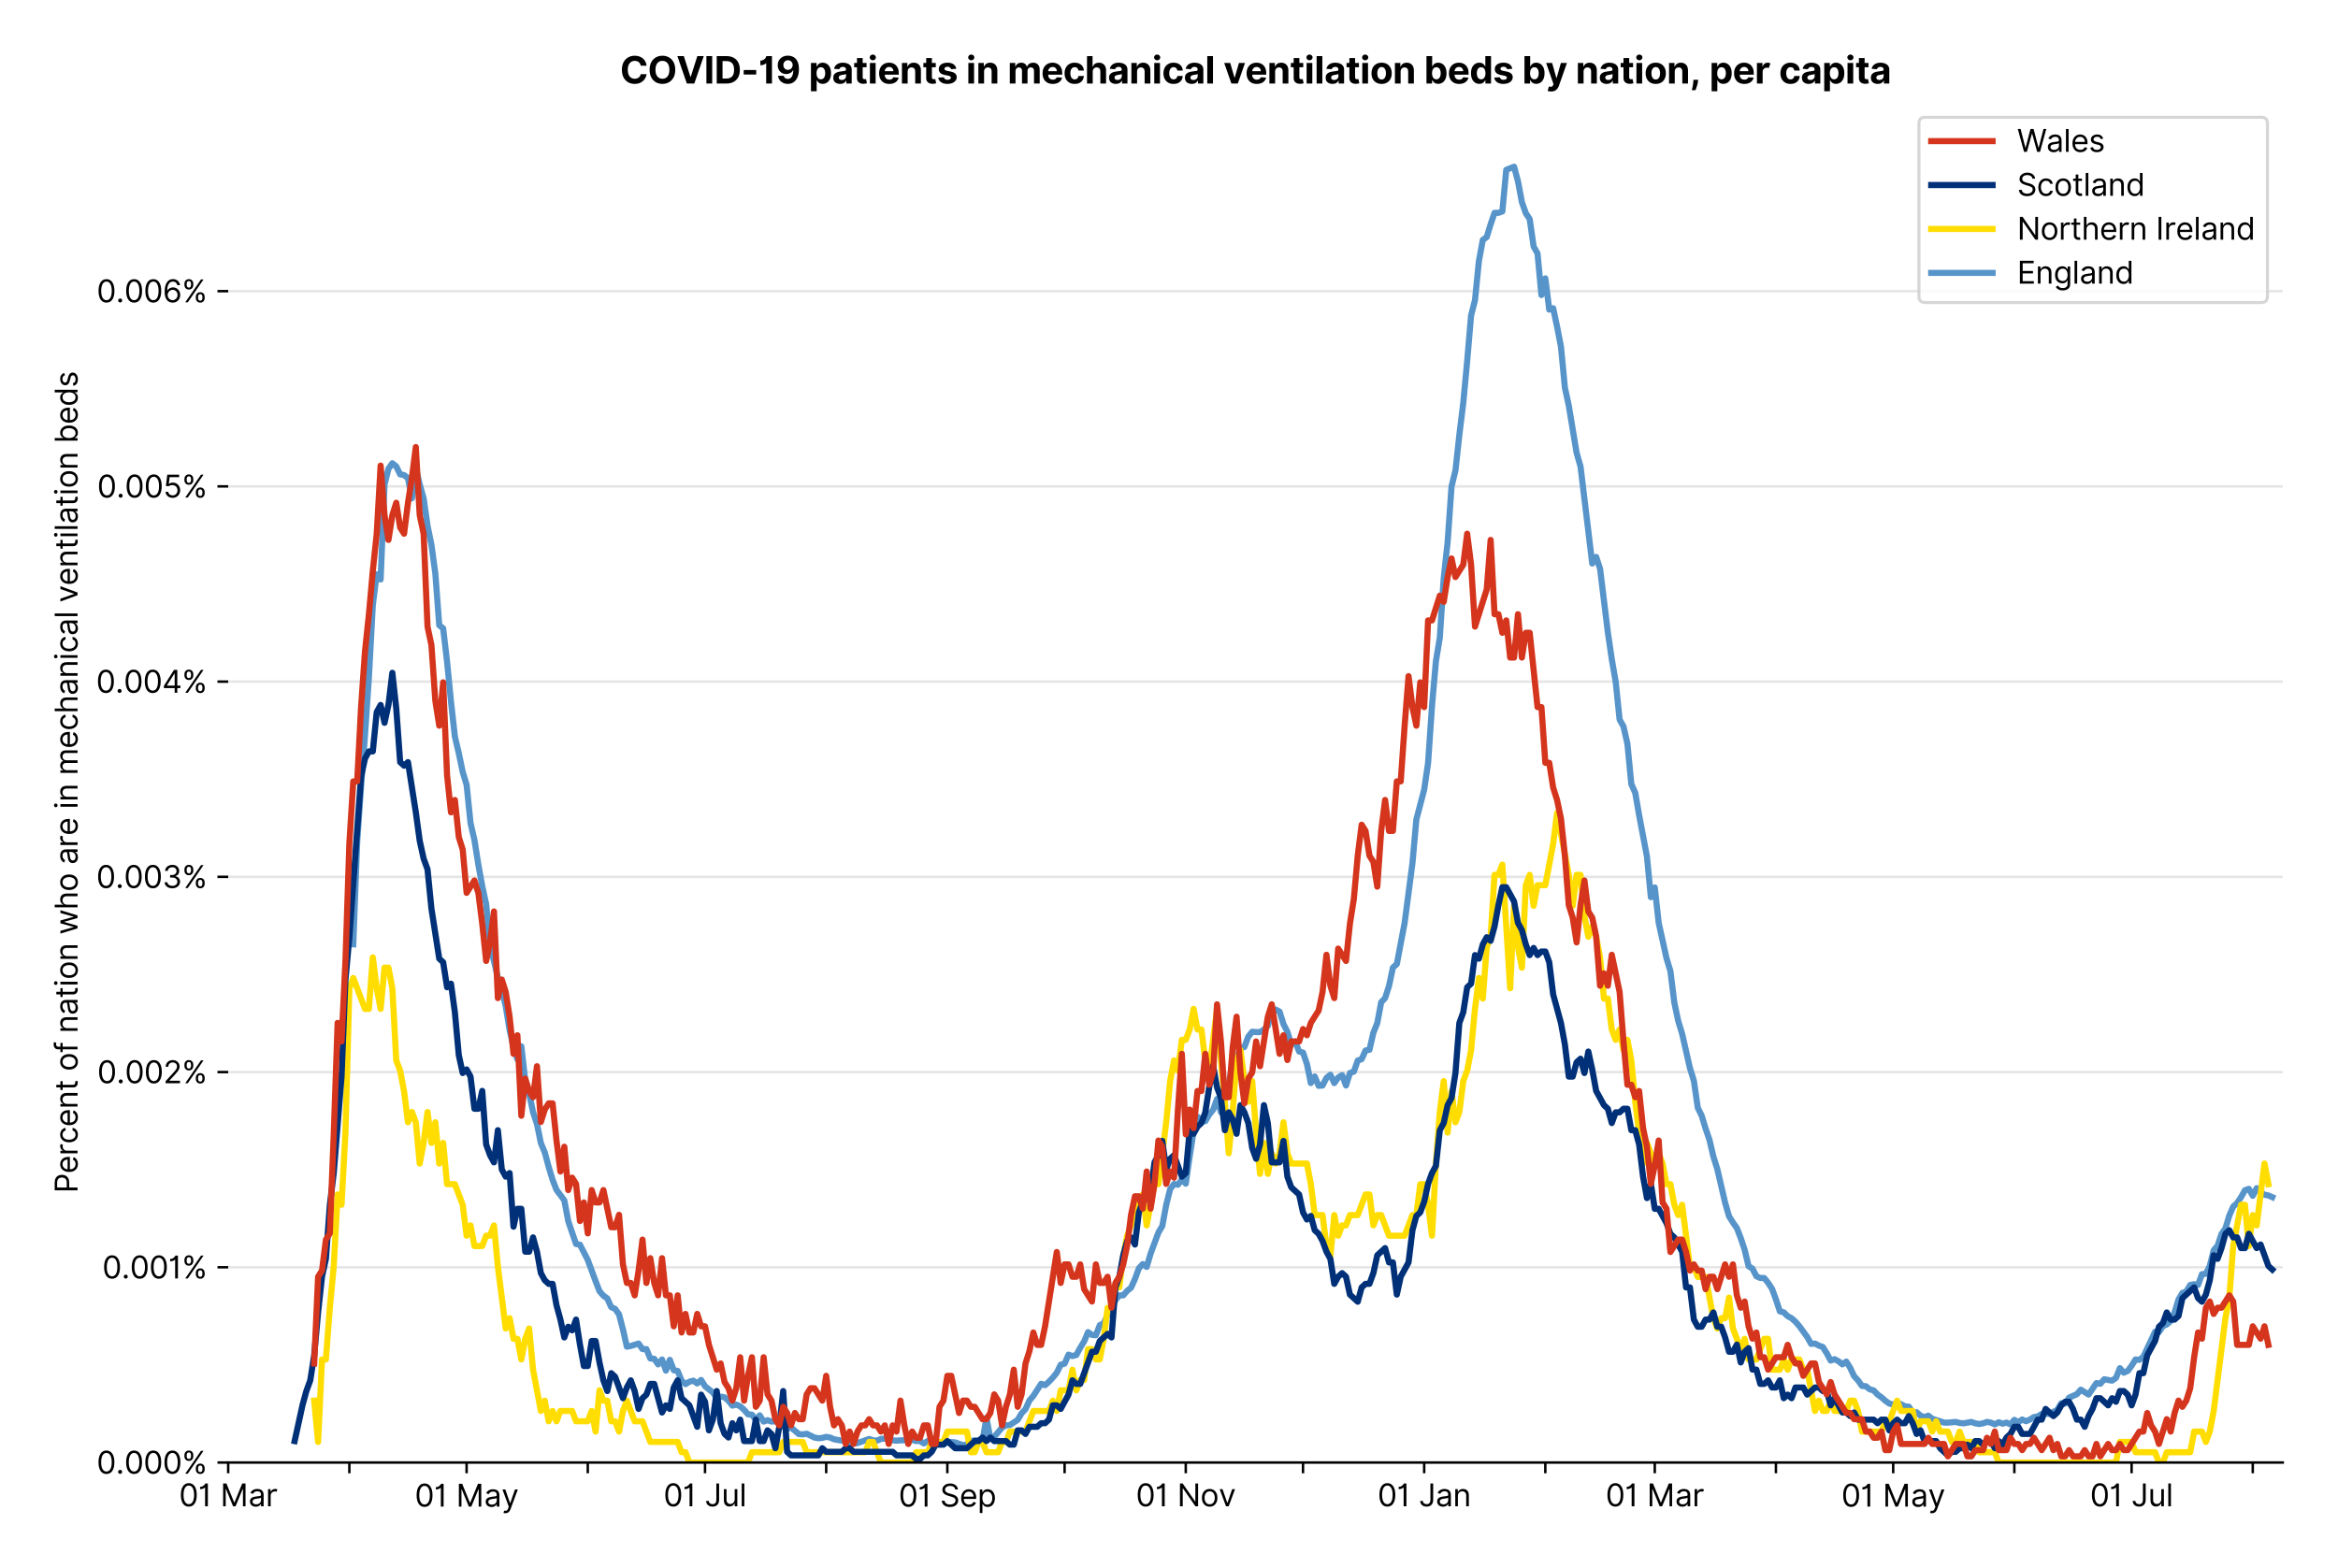 <?xml version="1.0" encoding="utf-8" standalone="no"?>
<!DOCTYPE svg PUBLIC "-//W3C//DTD SVG 1.1//EN"
  "http://www.w3.org/Graphics/SVG/1.1/DTD/svg11.dtd">
<svg version="1.1" viewBox="0 0 761.97 511.234" xmlns="http://www.w3.org/2000/svg" xmlns:xlink="http://www.w3.org/1999/xlink">
 <defs>
  <style type="text/css">*{stroke-linecap:butt;stroke-linejoin:round;}</style>
 </defs>
 <g id="figure_1">
  <g id="patch_1">
   <path d="M 0 511.234 
L 761.97 511.234 
L 761.97 0 
L 0 0 
z
" style="fill:#ffffff;"/>
  </g>
  <g id="axes_1">
   <g id="patch_2">
    <path d="M 74.37 476.745 
L 743.97 476.745 
L 743.97 33.225 
L 74.37 33.225 
z
" style="fill:#ffffff;"/>
   </g>
   <g id="matplotlib.axis_1">
    <g id="xtick_1">
     <g id="line2d_1">
      <defs>
       <path d="M 0 0 
L 0 3.5 
" id="mfb86c133e5" style="stroke:#000000;stroke-width:0.8;"/>
      </defs>
      <g>
       <use style="stroke:#000000;stroke-width:0.8;" x="74.37" xlink:href="#mfb86c133e5" y="476.745"/>
      </g>
     </g>
     <g id="text_1">
      <!-- 01 Mar -->
      <g transform="translate(58.334 491.018)scale(0.1 -0.1)">
       <defs>
        <path d="M 2000 -64 
Q 1230 -64 806 561 
Q 382 1186 382 2327 
Q 382 3459 809 4088 
Q 1236 4718 2000 4718 
Q 2764 4718 3191 4088 
Q 3618 3459 3618 2327 
Q 3618 1186 3194 561 
Q 2771 -64 2000 -64 
z
M 2000 436 
Q 2509 436 2791 927 
Q 3073 1418 3073 2327 
Q 3073 3234 2789 3730 
Q 2505 4227 2000 4227 
Q 1496 4227 1211 3730 
Q 927 3234 927 2327 
Q 927 1418 1210 927 
Q 1493 436 2000 436 
z
" id="Inter-Regular-30" transform="scale(0.016)"/>
        <path d="M 1973 4655 
L 1973 0 
L 1409 0 
L 1409 3836 
L 1373 3836 
Q 1341 3773 1209 3692 
Q 1077 3611 868 3551 
Q 659 3491 391 3491 
L 391 3964 
Q 661 3964 859 4061 
Q 1057 4159 1190 4291 
Q 1323 4423 1392 4529 
Q 1461 4636 1473 4655 
L 1973 4655 
z
" id="Inter-Regular-31" transform="scale(0.016)"/>
        <path id="Inter-Regular-20" transform="scale(0.016)"/>
        <path d="M 564 4655 
L 1236 4655 
L 2818 791 
L 2873 791 
L 4455 4655 
L 5127 4655 
L 5127 0 
L 4600 0 
L 4600 3536 
L 4555 3536 
L 3100 0 
L 2591 0 
L 1136 3536 
L 1091 3536 
L 1091 0 
L 564 0 
L 564 4655 
z
" id="Inter-Regular-4d" transform="scale(0.016)"/>
        <path d="M 1518 -82 
Q 1186 -82 916 44 
Q 646 170 486 410 
Q 327 650 327 991 
Q 327 1291 445 1478 
Q 564 1666 761 1773 
Q 959 1880 1199 1933 
Q 1439 1986 1682 2018 
Q 2000 2059 2199 2080 
Q 2398 2102 2490 2154 
Q 2582 2207 2582 2336 
L 2582 2355 
Q 2582 2691 2399 2877 
Q 2216 3064 1846 3064 
Q 1461 3064 1243 2895 
Q 1025 2727 936 2536 
L 427 2718 
Q 564 3036 792 3214 
Q 1021 3393 1292 3464 
Q 1564 3536 1827 3536 
Q 1996 3536 2215 3496 
Q 2434 3457 2640 3334 
Q 2846 3211 2982 2963 
Q 3118 2716 3118 2300 
L 3118 0 
L 2582 0 
L 2582 473 
L 2555 473 
Q 2500 359 2373 229 
Q 2246 100 2034 9 
Q 1823 -82 1518 -82 
z
M 1600 400 
Q 1918 400 2137 525 
Q 2357 650 2469 847 
Q 2582 1045 2582 1264 
L 2582 1755 
Q 2548 1714 2433 1681 
Q 2318 1648 2169 1624 
Q 2021 1600 1881 1583 
Q 1741 1566 1655 1555 
Q 1446 1527 1265 1467 
Q 1084 1407 974 1287 
Q 864 1168 864 964 
Q 864 684 1072 542 
Q 1280 400 1600 400 
z
" id="Inter-Regular-61" transform="scale(0.016)"/>
        <path d="M 491 0 
L 491 3491 
L 1009 3491 
L 1009 2964 
L 1046 2964 
Q 1139 3223 1389 3384 
Q 1639 3545 1955 3545 
Q 2100 3545 2209 3511 
Q 2318 3477 2400 3418 
L 2218 2964 
Q 2161 2993 2085 3010 
Q 2009 3027 1909 3027 
Q 1527 3027 1277 2794 
Q 1027 2561 1027 2209 
L 1027 0 
L 491 0 
z
" id="Inter-Regular-72" transform="scale(0.016)"/>
       </defs>
       <use xlink:href="#Inter-Regular-30"/>
       <use x="62.5" xlink:href="#Inter-Regular-31"/>
       <use x="106.676" xlink:href="#Inter-Regular-20"/>
       <use x="134.801" xlink:href="#Inter-Regular-4d"/>
       <use x="225.994" xlink:href="#Inter-Regular-61"/>
       <use x="282.386" xlink:href="#Inter-Regular-72"/>
      </g>
     </g>
    </g>
    <g id="xtick_2">
     <g id="line2d_2">
      <g>
       <use style="stroke:#000000;stroke-width:0.8;" x="113.858" xlink:href="#mfb86c133e5" y="476.745"/>
      </g>
     </g>
    </g>
    <g id="xtick_3">
     <g id="line2d_3">
      <g>
       <use style="stroke:#000000;stroke-width:0.8;" x="152.071" xlink:href="#mfb86c133e5" y="476.745"/>
      </g>
     </g>
     <g id="text_2">
      <!-- 01 May -->
      <g transform="translate(135.168 491.117)scale(0.1 -0.1)">
       <defs>
        <path d="M 818 -1355 
Q 682 -1355 575 -1333 
Q 468 -1311 427 -1291 
L 564 -818 
Q 857 -893 1053 -814 
Q 1250 -736 1391 -345 
L 1509 -18 
L 218 3491 
L 800 3491 
L 1764 709 
L 1800 709 
L 2764 3491 
L 3346 3491 
L 1846 -564 
Q 1550 -1355 818 -1355 
z
" id="Inter-Regular-79" transform="scale(0.016)"/>
       </defs>
       <use xlink:href="#Inter-Regular-30"/>
       <use x="62.5" xlink:href="#Inter-Regular-31"/>
       <use x="106.676" xlink:href="#Inter-Regular-20"/>
       <use x="134.801" xlink:href="#Inter-Regular-4d"/>
       <use x="225.994" xlink:href="#Inter-Regular-61"/>
       <use x="282.386" xlink:href="#Inter-Regular-79"/>
      </g>
     </g>
    </g>
    <g id="xtick_4">
     <g id="line2d_4">
      <g>
       <use style="stroke:#000000;stroke-width:0.8;" x="191.559" xlink:href="#mfb86c133e5" y="476.745"/>
      </g>
     </g>
    </g>
    <g id="xtick_5">
     <g id="line2d_5">
      <g>
       <use style="stroke:#000000;stroke-width:0.8;" x="229.772" xlink:href="#mfb86c133e5" y="476.745"/>
      </g>
     </g>
     <g id="text_3">
      <!-- 01 Jul -->
      <g transform="translate(216.228 491.018)scale(0.1 -0.1)">
       <defs>
        <path d="M 2346 4655 
L 2909 4655 
L 2909 1327 
Q 2909 657 2549 296 
Q 2189 -64 1582 -64 
Q 1200 -64 902 76 
Q 605 216 434 475 
Q 264 734 264 1091 
L 818 1091 
Q 818 795 1034 615 
Q 1250 436 1582 436 
Q 1948 436 2147 664 
Q 2346 893 2346 1327 
L 2346 4655 
z
" id="Inter-Regular-4a" transform="scale(0.016)"/>
        <path d="M 2691 1427 
L 2691 3491 
L 3227 3491 
L 3227 0 
L 2691 0 
L 2691 591 
L 2655 591 
Q 2532 325 2273 140 
Q 2014 -45 1618 -45 
Q 1127 -45 809 280 
Q 491 605 491 1273 
L 491 3491 
L 1027 3491 
L 1027 1309 
Q 1027 927 1242 700 
Q 1457 473 1791 473 
Q 1991 473 2199 575 
Q 2407 677 2549 888 
Q 2691 1100 2691 1427 
z
" id="Inter-Regular-75" transform="scale(0.016)"/>
        <path d="M 1027 4655 
L 1027 0 
L 491 0 
L 491 4655 
L 1027 4655 
z
" id="Inter-Regular-6c" transform="scale(0.016)"/>
       </defs>
       <use xlink:href="#Inter-Regular-30"/>
       <use x="62.5" xlink:href="#Inter-Regular-31"/>
       <use x="106.676" xlink:href="#Inter-Regular-20"/>
       <use x="134.801" xlink:href="#Inter-Regular-4a"/>
       <use x="189.063" xlink:href="#Inter-Regular-75"/>
       <use x="247.159" xlink:href="#Inter-Regular-6c"/>
      </g>
     </g>
    </g>
    <g id="xtick_6">
     <g id="line2d_6">
      <g>
       <use style="stroke:#000000;stroke-width:0.8;" x="269.26" xlink:href="#mfb86c133e5" y="476.745"/>
      </g>
     </g>
    </g>
    <g id="xtick_7">
     <g id="line2d_7">
      <g>
       <use style="stroke:#000000;stroke-width:0.8;" x="308.747" xlink:href="#mfb86c133e5" y="476.745"/>
      </g>
     </g>
     <g id="text_4">
      <!-- 01 Sep -->
      <g transform="translate(292.859 491.117)scale(0.1 -0.1)">
       <defs>
        <path d="M 3109 3491 
Q 3068 3836 2777 4027 
Q 2486 4218 2064 4218 
Q 1600 4218 1318 3999 
Q 1036 3780 1036 3445 
Q 1036 3195 1189 3042 
Q 1343 2889 1553 2803 
Q 1764 2718 1936 2673 
L 2409 2545 
Q 2591 2498 2815 2414 
Q 3039 2330 3244 2185 
Q 3450 2041 3584 1816 
Q 3718 1591 3718 1264 
Q 3718 886 3521 581 
Q 3325 277 2949 97 
Q 2573 -82 2036 -82 
Q 1286 -82 845 272 
Q 405 627 364 1200 
L 946 1200 
Q 968 936 1124 764 
Q 1280 593 1519 510 
Q 1759 427 2036 427 
Q 2359 427 2616 533 
Q 2873 639 3023 828 
Q 3173 1018 3173 1273 
Q 3173 1505 3043 1650 
Q 2914 1795 2702 1886 
Q 2491 1977 2246 2045 
L 1673 2209 
Q 1127 2366 809 2657 
Q 491 2948 491 3418 
Q 491 3809 703 4101 
Q 916 4393 1276 4555 
Q 1636 4718 2082 4718 
Q 2532 4718 2882 4558 
Q 3232 4398 3437 4120 
Q 3643 3843 3655 3491 
L 3109 3491 
z
" id="Inter-Regular-53" transform="scale(0.016)"/>
        <path d="M 1955 -73 
Q 1450 -73 1085 151 
Q 721 375 524 778 
Q 327 1182 327 1718 
Q 327 2255 524 2665 
Q 721 3075 1074 3305 
Q 1427 3536 1900 3536 
Q 2173 3536 2439 3445 
Q 2705 3355 2923 3151 
Q 3141 2948 3270 2614 
Q 3400 2280 3400 1791 
L 3400 1564 
L 866 1564 
Q 884 1005 1183 707 
Q 1482 409 1955 409 
Q 2271 409 2498 545 
Q 2725 682 2827 955 
L 3346 809 
Q 3223 414 2854 170 
Q 2486 -73 1955 -73 
z
M 866 2027 
L 2855 2027 
Q 2855 2470 2595 2762 
Q 2336 3055 1900 3055 
Q 1593 3055 1368 2911 
Q 1143 2768 1013 2533 
Q 884 2298 866 2027 
z
" id="Inter-Regular-65" transform="scale(0.016)"/>
        <path d="M 491 -1309 
L 491 3491 
L 1009 3491 
L 1009 2936 
L 1073 2936 
Q 1132 3027 1237 3169 
Q 1343 3311 1542 3423 
Q 1741 3536 2082 3536 
Q 2523 3536 2859 3315 
Q 3196 3095 3384 2690 
Q 3573 2286 3573 1736 
Q 3573 1182 3384 776 
Q 3196 370 2861 148 
Q 2527 -73 2091 -73 
Q 1755 -73 1552 39 
Q 1350 152 1241 296 
Q 1132 441 1073 536 
L 1027 536 
L 1027 -1309 
L 491 -1309 
z
M 1018 1745 
Q 1018 1152 1276 780 
Q 1534 409 2018 409 
Q 2355 409 2581 587 
Q 2807 766 2921 1069 
Q 3036 1373 3036 1745 
Q 3036 2114 2923 2410 
Q 2811 2707 2585 2881 
Q 2359 3055 2018 3055 
Q 1527 3055 1272 2693 
Q 1018 2332 1018 1745 
z
" id="Inter-Regular-70" transform="scale(0.016)"/>
       </defs>
       <use xlink:href="#Inter-Regular-30"/>
       <use x="62.5" xlink:href="#Inter-Regular-31"/>
       <use x="106.676" xlink:href="#Inter-Regular-20"/>
       <use x="134.801" xlink:href="#Inter-Regular-53"/>
       <use x="198.58" xlink:href="#Inter-Regular-65"/>
       <use x="256.818" xlink:href="#Inter-Regular-70"/>
      </g>
     </g>
    </g>
    <g id="xtick_8">
     <g id="line2d_8">
      <g>
       <use style="stroke:#000000;stroke-width:0.8;" x="346.961" xlink:href="#mfb86c133e5" y="476.745"/>
      </g>
     </g>
    </g>
    <g id="xtick_9">
     <g id="line2d_9">
      <g>
       <use style="stroke:#000000;stroke-width:0.8;" x="386.448" xlink:href="#mfb86c133e5" y="476.745"/>
      </g>
     </g>
     <g id="text_5">
      <!-- 01 Nov -->
      <g transform="translate(370.177 491.018)scale(0.1 -0.1)">
       <defs>
        <path d="M 4255 4655 
L 4255 0 
L 3709 0 
L 1173 3655 
L 1127 3655 
L 1127 0 
L 564 0 
L 564 4655 
L 1109 4655 
L 3655 991 
L 3700 991 
L 3700 4655 
L 4255 4655 
z
" id="Inter-Regular-4e" transform="scale(0.016)"/>
        <path d="M 1909 -73 
Q 1436 -73 1080 152 
Q 725 377 526 781 
Q 327 1186 327 1727 
Q 327 2273 526 2679 
Q 725 3086 1080 3311 
Q 1436 3536 1909 3536 
Q 2382 3536 2737 3311 
Q 3093 3086 3292 2679 
Q 3491 2273 3491 1727 
Q 3491 1186 3292 781 
Q 3093 377 2737 152 
Q 2382 -73 1909 -73 
z
M 1909 409 
Q 2268 409 2500 593 
Q 2732 777 2843 1077 
Q 2955 1377 2955 1727 
Q 2955 2077 2843 2379 
Q 2732 2682 2500 2868 
Q 2268 3055 1909 3055 
Q 1550 3055 1318 2868 
Q 1086 2682 975 2379 
Q 864 2077 864 1727 
Q 864 1377 975 1077 
Q 1086 777 1318 593 
Q 1550 409 1909 409 
z
" id="Inter-Regular-6f" transform="scale(0.016)"/>
        <path d="M 3346 3491 
L 2055 0 
L 1509 0 
L 218 3491 
L 800 3491 
L 1764 709 
L 1800 709 
L 2764 3491 
L 3346 3491 
z
" id="Inter-Regular-76" transform="scale(0.016)"/>
       </defs>
       <use xlink:href="#Inter-Regular-30"/>
       <use x="62.5" xlink:href="#Inter-Regular-31"/>
       <use x="106.676" xlink:href="#Inter-Regular-20"/>
       <use x="134.801" xlink:href="#Inter-Regular-4e"/>
       <use x="210.085" xlink:href="#Inter-Regular-6f"/>
       <use x="269.744" xlink:href="#Inter-Regular-76"/>
      </g>
     </g>
    </g>
    <g id="xtick_10">
     <g id="line2d_10">
      <g>
       <use style="stroke:#000000;stroke-width:0.8;" x="424.661" xlink:href="#mfb86c133e5" y="476.745"/>
      </g>
     </g>
    </g>
    <g id="xtick_11">
     <g id="line2d_11">
      <g>
       <use style="stroke:#000000;stroke-width:0.8;" x="464.149" xlink:href="#mfb86c133e5" y="476.745"/>
      </g>
     </g>
     <g id="text_6">
      <!-- 01 Jan -->
      <g transform="translate(448.95 491.018)scale(0.1 -0.1)">
       <defs>
        <path d="M 1027 2100 
L 1027 0 
L 491 0 
L 491 3491 
L 1009 3491 
L 1009 2945 
L 1055 2945 
Q 1177 3211 1427 3373 
Q 1677 3536 2073 3536 
Q 2602 3536 2928 3211 
Q 3255 2886 3255 2218 
L 3255 0 
L 2718 0 
L 2718 2182 
Q 2718 2593 2504 2824 
Q 2291 3055 1918 3055 
Q 1534 3055 1280 2806 
Q 1027 2557 1027 2100 
z
" id="Inter-Regular-6e" transform="scale(0.016)"/>
       </defs>
       <use xlink:href="#Inter-Regular-30"/>
       <use x="62.5" xlink:href="#Inter-Regular-31"/>
       <use x="106.676" xlink:href="#Inter-Regular-20"/>
       <use x="134.801" xlink:href="#Inter-Regular-4a"/>
       <use x="189.063" xlink:href="#Inter-Regular-61"/>
       <use x="245.455" xlink:href="#Inter-Regular-6e"/>
      </g>
     </g>
    </g>
    <g id="xtick_12">
     <g id="line2d_12">
      <g>
       <use style="stroke:#000000;stroke-width:0.8;" x="503.636" xlink:href="#mfb86c133e5" y="476.745"/>
      </g>
     </g>
    </g>
    <g id="xtick_13">
     <g id="line2d_13">
      <g>
       <use style="stroke:#000000;stroke-width:0.8;" x="539.302" xlink:href="#mfb86c133e5" y="476.745"/>
      </g>
     </g>
     <g id="text_7">
      <!-- 01 Mar -->
      <g transform="translate(523.265 491.018)scale(0.1 -0.1)">
       <use xlink:href="#Inter-Regular-30"/>
       <use x="62.5" xlink:href="#Inter-Regular-31"/>
       <use x="106.676" xlink:href="#Inter-Regular-20"/>
       <use x="134.801" xlink:href="#Inter-Regular-4d"/>
       <use x="225.994" xlink:href="#Inter-Regular-61"/>
       <use x="282.386" xlink:href="#Inter-Regular-72"/>
      </g>
     </g>
    </g>
    <g id="xtick_14">
     <g id="line2d_14">
      <g>
       <use style="stroke:#000000;stroke-width:0.8;" x="578.79" xlink:href="#mfb86c133e5" y="476.745"/>
      </g>
     </g>
    </g>
    <g id="xtick_15">
     <g id="line2d_15">
      <g>
       <use style="stroke:#000000;stroke-width:0.8;" x="617.003" xlink:href="#mfb86c133e5" y="476.745"/>
      </g>
     </g>
     <g id="text_8">
      <!-- 01 May -->
      <g transform="translate(600.1 491.117)scale(0.1 -0.1)">
       <use xlink:href="#Inter-Regular-30"/>
       <use x="62.5" xlink:href="#Inter-Regular-31"/>
       <use x="106.676" xlink:href="#Inter-Regular-20"/>
       <use x="134.801" xlink:href="#Inter-Regular-4d"/>
       <use x="225.994" xlink:href="#Inter-Regular-61"/>
       <use x="282.386" xlink:href="#Inter-Regular-79"/>
      </g>
     </g>
    </g>
    <g id="xtick_16">
     <g id="line2d_16">
      <g>
       <use style="stroke:#000000;stroke-width:0.8;" x="656.491" xlink:href="#mfb86c133e5" y="476.745"/>
      </g>
     </g>
    </g>
    <g id="xtick_17">
     <g id="line2d_17">
      <g>
       <use style="stroke:#000000;stroke-width:0.8;" x="694.704" xlink:href="#mfb86c133e5" y="476.745"/>
      </g>
     </g>
     <g id="text_9">
      <!-- 01 Jul -->
      <g transform="translate(681.16 491.018)scale(0.1 -0.1)">
       <use xlink:href="#Inter-Regular-30"/>
       <use x="62.5" xlink:href="#Inter-Regular-31"/>
       <use x="106.676" xlink:href="#Inter-Regular-20"/>
       <use x="134.801" xlink:href="#Inter-Regular-4a"/>
       <use x="189.063" xlink:href="#Inter-Regular-75"/>
       <use x="247.159" xlink:href="#Inter-Regular-6c"/>
      </g>
     </g>
    </g>
    <g id="xtick_18">
     <g id="line2d_18">
      <g>
       <use style="stroke:#000000;stroke-width:0.8;" x="734.191" xlink:href="#mfb86c133e5" y="476.745"/>
      </g>
     </g>
    </g>
   </g>
   <g id="matplotlib.axis_2">
    <g id="ytick_1">
     <g id="line2d_19">
      <path clip-path="url(#p5bf84c6d68)" d="M 74.37 476.745 
L 743.97 476.745 
" style="fill:none;stroke:#e5e5e5;stroke-linecap:square;stroke-width:0.8;"/>
     </g>
     <g id="line2d_20">
      <defs>
       <path d="M 0 0 
L -3.5 0 
" id="m6fd44522ae" style="stroke:#000000;stroke-width:0.8;"/>
      </defs>
      <g>
       <use style="stroke:#000000;stroke-width:0.8;" x="74.37" xlink:href="#m6fd44522ae" y="476.745"/>
      </g>
     </g>
     <g id="text_10">
      <!-- 0.000% -->
      <g transform="translate(31.489 480.382)scale(0.1 -0.1)">
       <defs>
        <path d="M 882 -36 
Q 714 -36 593 84 
Q 473 205 473 373 
Q 473 541 593 661 
Q 714 782 882 782 
Q 1050 782 1170 661 
Q 1291 541 1291 373 
Q 1291 205 1170 84 
Q 1050 -36 882 -36 
z
" id="Inter-Regular-2e" transform="scale(0.016)"/>
        <path d="M 2855 873 
L 2855 1118 
Q 2855 1373 2960 1585 
Q 3066 1798 3269 1926 
Q 3473 2055 3764 2055 
Q 4059 2055 4259 1926 
Q 4459 1798 4561 1585 
Q 4664 1373 4664 1118 
L 4664 873 
Q 4664 618 4560 405 
Q 4457 193 4256 64 
Q 4055 -64 3764 -64 
Q 3468 -64 3266 64 
Q 3064 193 2959 405 
Q 2855 618 2855 873 
z
M 536 3536 
L 536 3782 
Q 536 4036 642 4248 
Q 748 4461 951 4589 
Q 1155 4718 1446 4718 
Q 1741 4718 1941 4589 
Q 2141 4461 2243 4248 
Q 2346 4036 2346 3782 
L 2346 3536 
Q 2346 3282 2242 3069 
Q 2139 2857 1937 2728 
Q 1736 2600 1446 2600 
Q 1150 2600 948 2728 
Q 746 2857 641 3069 
Q 536 3282 536 3536 
z
M 709 0 
L 3909 4655 
L 4427 4655 
L 1227 0 
L 709 0 
z
M 3318 1118 
L 3318 873 
Q 3318 661 3418 494 
Q 3518 327 3764 327 
Q 4002 327 4101 494 
Q 4200 661 4200 873 
L 4200 1118 
Q 4200 1330 4104 1497 
Q 4009 1664 3764 1664 
Q 3525 1664 3421 1497 
Q 3318 1330 3318 1118 
z
M 1000 3782 
L 1000 3536 
Q 1000 3325 1100 3158 
Q 1200 2991 1446 2991 
Q 1684 2991 1783 3158 
Q 1882 3325 1882 3536 
L 1882 3782 
Q 1882 3993 1786 4160 
Q 1691 4327 1446 4327 
Q 1207 4327 1103 4160 
Q 1000 3993 1000 3782 
z
" id="Inter-Regular-25" transform="scale(0.016)"/>
       </defs>
       <use xlink:href="#Inter-Regular-30"/>
       <use x="62.5" xlink:href="#Inter-Regular-2e"/>
       <use x="90.057" xlink:href="#Inter-Regular-30"/>
       <use x="152.557" xlink:href="#Inter-Regular-30"/>
       <use x="215.057" xlink:href="#Inter-Regular-30"/>
       <use x="277.557" xlink:href="#Inter-Regular-25"/>
      </g>
     </g>
    </g>
    <g id="ytick_2">
     <g id="line2d_21">
      <path clip-path="url(#p5bf84c6d68)" d="M 74.37 413.106 
L 743.97 413.106 
" style="fill:none;stroke:#e5e5e5;stroke-linecap:square;stroke-width:0.8;"/>
     </g>
     <g id="line2d_22">
      <g>
       <use style="stroke:#000000;stroke-width:0.8;" x="74.37" xlink:href="#m6fd44522ae" y="413.106"/>
      </g>
     </g>
     <g id="text_11">
      <!-- 0.001% -->
      <g transform="translate(33.322 416.742)scale(0.1 -0.1)">
       <use xlink:href="#Inter-Regular-30"/>
       <use x="62.5" xlink:href="#Inter-Regular-2e"/>
       <use x="90.057" xlink:href="#Inter-Regular-30"/>
       <use x="152.557" xlink:href="#Inter-Regular-30"/>
       <use x="215.057" xlink:href="#Inter-Regular-31"/>
       <use x="259.233" xlink:href="#Inter-Regular-25"/>
      </g>
     </g>
    </g>
    <g id="ytick_3">
     <g id="line2d_23">
      <path clip-path="url(#p5bf84c6d68)" d="M 74.37 349.467 
L 743.97 349.467 
" style="fill:none;stroke:#e5e5e5;stroke-linecap:square;stroke-width:0.8;"/>
     </g>
     <g id="line2d_24">
      <g>
       <use style="stroke:#000000;stroke-width:0.8;" x="74.37" xlink:href="#m6fd44522ae" y="349.467"/>
      </g>
     </g>
     <g id="text_12">
      <!-- 0.002% -->
      <g transform="translate(31.688 353.103)scale(0.1 -0.1)">
       <defs>
        <path d="M 482 0 
L 482 409 
L 2018 2091 
Q 2289 2386 2464 2605 
Q 2639 2825 2724 3019 
Q 2809 3214 2809 3427 
Q 2809 3795 2553 4011 
Q 2298 4227 1918 4227 
Q 1514 4227 1275 3985 
Q 1036 3743 1036 3345 
L 500 3345 
Q 500 3755 688 4064 
Q 877 4373 1203 4545 
Q 1530 4718 1936 4718 
Q 2346 4718 2661 4545 
Q 2977 4373 3156 4079 
Q 3336 3786 3336 3427 
Q 3336 3170 3244 2926 
Q 3152 2682 2926 2383 
Q 2700 2084 2300 1655 
L 1255 536 
L 1255 500 
L 3418 500 
L 3418 0 
L 482 0 
z
" id="Inter-Regular-32" transform="scale(0.016)"/>
       </defs>
       <use xlink:href="#Inter-Regular-30"/>
       <use x="62.5" xlink:href="#Inter-Regular-2e"/>
       <use x="90.057" xlink:href="#Inter-Regular-30"/>
       <use x="152.557" xlink:href="#Inter-Regular-30"/>
       <use x="215.057" xlink:href="#Inter-Regular-32"/>
       <use x="275.568" xlink:href="#Inter-Regular-25"/>
      </g>
     </g>
    </g>
    <g id="ytick_4">
     <g id="line2d_25">
      <path clip-path="url(#p5bf84c6d68)" d="M 74.37 285.827 
L 743.97 285.827 
" style="fill:none;stroke:#e5e5e5;stroke-linecap:square;stroke-width:0.8;"/>
     </g>
     <g id="line2d_26">
      <g>
       <use style="stroke:#000000;stroke-width:0.8;" x="74.37" xlink:href="#m6fd44522ae" y="285.827"/>
      </g>
     </g>
     <g id="text_13">
      <!-- 0.003% -->
      <g transform="translate(31.375 289.464)scale(0.1 -0.1)">
       <defs>
        <path d="M 2055 -64 
Q 1605 -64 1253 90 
Q 902 245 696 521 
Q 491 798 473 1164 
L 1046 1164 
Q 1071 827 1356 631 
Q 1641 436 2046 436 
Q 2493 436 2783 664 
Q 3073 893 3073 1264 
Q 3073 1650 2787 1893 
Q 2502 2136 1973 2136 
L 1600 2136 
L 1600 2636 
L 1973 2636 
Q 2386 2636 2647 2856 
Q 2909 3077 2909 3445 
Q 2909 3798 2679 4012 
Q 2450 4227 2064 4227 
Q 1823 4227 1610 4139 
Q 1398 4052 1264 3887 
Q 1130 3723 1118 3491 
L 573 3491 
Q 586 3857 793 4133 
Q 1000 4409 1335 4563 
Q 1671 4718 2073 4718 
Q 2505 4718 2814 4544 
Q 3123 4370 3289 4086 
Q 3455 3802 3455 3473 
Q 3455 3080 3249 2802 
Q 3043 2525 2691 2418 
L 2691 2382 
Q 3132 2309 3379 2008 
Q 3627 1707 3627 1264 
Q 3627 884 3421 583 
Q 3216 282 2861 109 
Q 2507 -64 2055 -64 
z
" id="Inter-Regular-33" transform="scale(0.016)"/>
       </defs>
       <use xlink:href="#Inter-Regular-30"/>
       <use x="62.5" xlink:href="#Inter-Regular-2e"/>
       <use x="90.057" xlink:href="#Inter-Regular-30"/>
       <use x="152.557" xlink:href="#Inter-Regular-30"/>
       <use x="215.057" xlink:href="#Inter-Regular-33"/>
       <use x="278.693" xlink:href="#Inter-Regular-25"/>
      </g>
     </g>
    </g>
    <g id="ytick_5">
     <g id="line2d_27">
      <path clip-path="url(#p5bf84c6d68)" d="M 74.37 222.188 
L 743.97 222.188 
" style="fill:none;stroke:#e5e5e5;stroke-linecap:square;stroke-width:0.8;"/>
     </g>
     <g id="line2d_28">
      <g>
       <use style="stroke:#000000;stroke-width:0.8;" x="74.37" xlink:href="#m6fd44522ae" y="222.188"/>
      </g>
     </g>
     <g id="text_14">
      <!-- 0.004% -->
      <g transform="translate(31.319 225.825)scale(0.1 -0.1)">
       <defs>
        <path d="M 373 955 
L 373 1418 
L 2418 4655 
L 3100 4655 
L 3100 1455 
L 3736 1455 
L 3736 955 
L 3100 955 
L 3100 0 
L 2564 0 
L 2564 955 
L 373 955 
z
M 2564 1455 
L 2564 3936 
L 2527 3936 
L 982 1491 
L 982 1455 
L 2564 1455 
z
" id="Inter-Regular-34" transform="scale(0.016)"/>
       </defs>
       <use xlink:href="#Inter-Regular-30"/>
       <use x="62.5" xlink:href="#Inter-Regular-2e"/>
       <use x="90.057" xlink:href="#Inter-Regular-30"/>
       <use x="152.557" xlink:href="#Inter-Regular-30"/>
       <use x="215.057" xlink:href="#Inter-Regular-34"/>
       <use x="279.261" xlink:href="#Inter-Regular-25"/>
      </g>
     </g>
    </g>
    <g id="ytick_6">
     <g id="line2d_29">
      <path clip-path="url(#p5bf84c6d68)" d="M 74.37 158.549 
L 743.97 158.549 
" style="fill:none;stroke:#e5e5e5;stroke-linecap:square;stroke-width:0.8;"/>
     </g>
     <g id="line2d_30">
      <g>
       <use style="stroke:#000000;stroke-width:0.8;" x="74.37" xlink:href="#m6fd44522ae" y="158.549"/>
      </g>
     </g>
     <g id="text_15">
      <!-- 0.005% -->
      <g transform="translate(31.659 162.186)scale(0.1 -0.1)">
       <defs>
        <path d="M 1936 -64 
Q 1536 -64 1216 95 
Q 896 255 702 532 
Q 509 809 491 1164 
L 1036 1164 
Q 1068 848 1324 642 
Q 1580 436 1936 436 
Q 2223 436 2447 570 
Q 2671 705 2799 940 
Q 2927 1175 2927 1473 
Q 2927 1777 2794 2017 
Q 2661 2257 2429 2395 
Q 2198 2534 1900 2536 
Q 1686 2539 1461 2472 
Q 1236 2405 1091 2300 
L 564 2364 
L 846 4655 
L 3264 4655 
L 3264 4155 
L 1318 4155 
L 1155 2782 
L 1182 2782 
Q 1325 2895 1541 2970 
Q 1757 3045 1991 3045 
Q 2418 3045 2753 2842 
Q 3089 2639 3281 2286 
Q 3473 1934 3473 1482 
Q 3473 1036 3274 687 
Q 3075 339 2727 137 
Q 2380 -64 1936 -64 
z
" id="Inter-Regular-35" transform="scale(0.016)"/>
       </defs>
       <use xlink:href="#Inter-Regular-30"/>
       <use x="62.5" xlink:href="#Inter-Regular-2e"/>
       <use x="90.057" xlink:href="#Inter-Regular-30"/>
       <use x="152.557" xlink:href="#Inter-Regular-30"/>
       <use x="215.057" xlink:href="#Inter-Regular-35"/>
       <use x="275.852" xlink:href="#Inter-Regular-25"/>
      </g>
     </g>
    </g>
    <g id="ytick_7">
     <g id="line2d_31">
      <path clip-path="url(#p5bf84c6d68)" d="M 74.37 94.91 
L 743.97 94.91 
" style="fill:none;stroke:#e5e5e5;stroke-linecap:square;stroke-width:0.8;"/>
     </g>
     <g id="line2d_32">
      <g>
       <use style="stroke:#000000;stroke-width:0.8;" x="74.37" xlink:href="#m6fd44522ae" y="94.91"/>
      </g>
     </g>
     <g id="text_16">
      <!-- 0.006% -->
      <g transform="translate(31.503 98.546)scale(0.1 -0.1)">
       <defs>
        <path d="M 2027 -64 
Q 1741 -59 1454 45 
Q 1168 150 932 399 
Q 696 648 552 1074 
Q 409 1500 409 2145 
Q 409 3386 861 4056 
Q 1314 4727 2100 4727 
Q 2686 4727 3073 4384 
Q 3461 4041 3546 3491 
L 2991 3491 
Q 2914 3811 2691 4019 
Q 2468 4227 2100 4227 
Q 1559 4227 1249 3755 
Q 939 3284 936 2427 
L 973 2427 
Q 1164 2716 1461 2880 
Q 1759 3045 2118 3045 
Q 2518 3045 2850 2846 
Q 3182 2648 3382 2299 
Q 3582 1950 3582 1500 
Q 3582 1068 3389 710 
Q 3196 352 2847 142 
Q 2498 -68 2027 -64 
z
M 2027 436 
Q 2314 436 2542 579 
Q 2771 723 2903 964 
Q 3036 1205 3036 1500 
Q 3036 1789 2908 2026 
Q 2780 2264 2556 2404 
Q 2332 2545 2046 2545 
Q 1757 2545 1525 2397 
Q 1293 2250 1157 2010 
Q 1021 1770 1018 1491 
Q 1018 1214 1149 973 
Q 1280 732 1508 584 
Q 1736 436 2027 436 
z
" id="Inter-Regular-36" transform="scale(0.016)"/>
       </defs>
       <use xlink:href="#Inter-Regular-30"/>
       <use x="62.5" xlink:href="#Inter-Regular-2e"/>
       <use x="90.057" xlink:href="#Inter-Regular-30"/>
       <use x="152.557" xlink:href="#Inter-Regular-30"/>
       <use x="215.057" xlink:href="#Inter-Regular-36"/>
       <use x="277.415" xlink:href="#Inter-Regular-25"/>
      </g>
     </g>
    </g>
    <g id="text_17">
     <!-- Percent of nation who are in mechanical ventilation beds -->
     <g transform="translate(25.273 388.908)rotate(-90)scale(0.1 -0.1)">
      <defs>
       <path d="M 564 0 
L 564 4655 
L 2136 4655 
Q 2684 4655 3033 4458 
Q 3382 4261 3550 3927 
Q 3718 3593 3718 3182 
Q 3718 2770 3551 2434 
Q 3384 2098 3036 1899 
Q 2689 1700 2146 1700 
L 1127 1700 
L 1127 0 
L 564 0 
z
M 1127 2200 
L 2127 2200 
Q 2689 2200 2926 2482 
Q 3164 2764 3164 3182 
Q 3164 3602 2925 3878 
Q 2686 4155 2118 4155 
L 1127 4155 
L 1127 2200 
z
" id="Inter-Regular-50" transform="scale(0.016)"/>
       <path d="M 1909 -73 
Q 1418 -73 1063 159 
Q 709 391 518 798 
Q 327 1205 327 1727 
Q 327 2259 524 2667 
Q 721 3075 1074 3305 
Q 1427 3536 1900 3536 
Q 2268 3536 2563 3400 
Q 2859 3264 3047 3018 
Q 3236 2773 3282 2445 
L 2746 2445 
Q 2684 2684 2474 2869 
Q 2264 3055 1909 3055 
Q 1439 3055 1151 2697 
Q 864 2339 864 1745 
Q 864 1139 1148 774 
Q 1432 409 1909 409 
Q 2223 409 2447 570 
Q 2671 732 2746 1018 
L 3282 1018 
Q 3236 709 3058 462 
Q 2880 216 2588 71 
Q 2296 -73 1909 -73 
z
" id="Inter-Regular-63" transform="scale(0.016)"/>
       <path d="M 2009 3491 
L 2009 3036 
L 1264 3036 
L 1264 1000 
Q 1264 773 1331 660 
Q 1398 548 1503 510 
Q 1609 473 1727 473 
Q 1816 473 1873 483 
Q 1930 493 1964 500 
L 2073 18 
Q 2018 -2 1920 -23 
Q 1823 -45 1673 -45 
Q 1446 -45 1228 52 
Q 1011 150 869 350 
Q 727 550 727 855 
L 727 3036 
L 200 3036 
L 200 3491 
L 727 3491 
L 727 4327 
L 1264 4327 
L 1264 3491 
L 2009 3491 
z
" id="Inter-Regular-74" transform="scale(0.016)"/>
       <path d="M 2046 3491 
L 2046 3036 
L 1264 3036 
L 1264 0 
L 727 0 
L 727 3036 
L 164 3036 
L 164 3491 
L 727 3491 
L 727 3973 
Q 727 4273 868 4473 
Q 1009 4673 1234 4773 
Q 1459 4873 1709 4873 
Q 1907 4873 2032 4841 
Q 2157 4809 2218 4782 
L 2064 4318 
Q 2023 4332 1951 4352 
Q 1880 4373 1764 4373 
Q 1498 4373 1381 4239 
Q 1264 4105 1264 3845 
L 1264 3491 
L 2046 3491 
z
" id="Inter-Regular-66" transform="scale(0.016)"/>
       <path d="M 491 0 
L 491 3491 
L 1027 3491 
L 1027 0 
L 491 0 
z
M 764 4073 
Q 607 4073 494 4179 
Q 382 4286 382 4436 
Q 382 4586 494 4693 
Q 607 4800 764 4800 
Q 921 4800 1033 4693 
Q 1146 4586 1146 4436 
Q 1146 4286 1033 4179 
Q 921 4073 764 4073 
z
" id="Inter-Regular-69" transform="scale(0.016)"/>
       <path d="M 1282 0 
L 218 3491 
L 782 3491 
L 1536 818 
L 1573 818 
L 2318 3491 
L 2891 3491 
L 3627 827 
L 3664 827 
L 4418 3491 
L 4982 3491 
L 3918 0 
L 3391 0 
L 2627 2682 
L 2573 2682 
L 1809 0 
L 1282 0 
z
" id="Inter-Regular-77" transform="scale(0.016)"/>
       <path d="M 1027 2100 
L 1027 0 
L 491 0 
L 491 4655 
L 1027 4655 
L 1027 2945 
L 1073 2945 
Q 1196 3216 1442 3376 
Q 1689 3536 2100 3536 
Q 2636 3536 2963 3213 
Q 3291 2891 3291 2218 
L 3291 0 
L 2755 0 
L 2755 2182 
Q 2755 2598 2540 2826 
Q 2325 3055 1946 3055 
Q 1548 3055 1287 2806 
Q 1027 2557 1027 2100 
z
" id="Inter-Regular-68" transform="scale(0.016)"/>
       <path d="M 491 0 
L 491 3491 
L 1009 3491 
L 1009 2945 
L 1055 2945 
Q 1164 3225 1407 3380 
Q 1650 3536 1991 3536 
Q 2336 3536 2567 3380 
Q 2798 3225 2927 2945 
L 2964 2945 
Q 3098 3216 3366 3376 
Q 3634 3536 4009 3536 
Q 4477 3536 4775 3244 
Q 5073 2952 5073 2336 
L 5073 0 
L 4536 0 
L 4536 2336 
Q 4536 2723 4325 2889 
Q 4114 3055 3827 3055 
Q 3459 3055 3257 2833 
Q 3055 2611 3055 2273 
L 3055 0 
L 2509 0 
L 2509 2391 
Q 2509 2689 2316 2872 
Q 2123 3055 1818 3055 
Q 1609 3055 1428 2943 
Q 1248 2832 1137 2635 
Q 1027 2439 1027 2182 
L 1027 0 
L 491 0 
z
" id="Inter-Regular-6d" transform="scale(0.016)"/>
       <path d="M 564 0 
L 564 4655 
L 1100 4655 
L 1100 2936 
L 1146 2936 
Q 1205 3027 1310 3169 
Q 1416 3311 1615 3423 
Q 1814 3536 2155 3536 
Q 2596 3536 2932 3315 
Q 3268 3095 3457 2690 
Q 3646 2286 3646 1736 
Q 3646 1182 3457 776 
Q 3268 370 2934 148 
Q 2600 -73 2164 -73 
Q 1827 -73 1625 39 
Q 1423 152 1314 296 
Q 1205 441 1146 536 
L 1082 536 
L 1082 0 
L 564 0 
z
M 1091 1745 
Q 1091 1152 1349 780 
Q 1607 409 2091 409 
Q 2427 409 2653 587 
Q 2880 766 2994 1069 
Q 3109 1373 3109 1745 
Q 3109 2114 2996 2410 
Q 2884 2707 2658 2881 
Q 2432 3055 2091 3055 
Q 1600 3055 1345 2693 
Q 1091 2332 1091 1745 
z
" id="Inter-Regular-62" transform="scale(0.016)"/>
       <path d="M 1809 -73 
Q 1373 -73 1039 148 
Q 705 370 516 776 
Q 327 1182 327 1736 
Q 327 2286 516 2690 
Q 705 3095 1041 3315 
Q 1377 3536 1818 3536 
Q 2159 3536 2358 3423 
Q 2557 3311 2662 3169 
Q 2768 3027 2827 2936 
L 2873 2936 
L 2873 4655 
L 3409 4655 
L 3409 0 
L 2891 0 
L 2891 536 
L 2827 536 
Q 2768 441 2659 296 
Q 2550 152 2348 39 
Q 2146 -73 1809 -73 
z
M 1882 409 
Q 2366 409 2624 780 
Q 2882 1152 2882 1745 
Q 2882 2332 2627 2693 
Q 2373 3055 1882 3055 
Q 1541 3055 1315 2881 
Q 1089 2707 976 2410 
Q 864 2114 864 1745 
Q 864 1373 978 1069 
Q 1093 766 1319 587 
Q 1546 409 1882 409 
z
" id="Inter-Regular-64" transform="scale(0.016)"/>
       <path d="M 2964 2709 
L 2482 2573 
Q 2411 2755 2245 2914 
Q 2080 3073 1727 3073 
Q 1407 3073 1194 2926 
Q 982 2780 982 2555 
Q 982 2355 1127 2239 
Q 1273 2123 1582 2045 
L 2100 1918 
Q 3027 1691 3027 973 
Q 3027 673 2855 436 
Q 2684 200 2377 63 
Q 2071 -73 1664 -73 
Q 1130 -73 780 159 
Q 430 391 336 836 
L 846 964 
Q 989 400 1655 400 
Q 2030 400 2251 560 
Q 2473 720 2473 945 
Q 2473 1316 1955 1436 
L 1373 1573 
Q 893 1686 669 1926 
Q 446 2166 446 2527 
Q 446 2823 613 3050 
Q 780 3277 1069 3406 
Q 1359 3536 1727 3536 
Q 2246 3536 2542 3309 
Q 2839 3082 2964 2709 
z
" id="Inter-Regular-73" transform="scale(0.016)"/>
      </defs>
      <use xlink:href="#Inter-Regular-50"/>
      <use x="63.494" xlink:href="#Inter-Regular-65"/>
      <use x="121.733" xlink:href="#Inter-Regular-72"/>
      <use x="160.085" xlink:href="#Inter-Regular-63"/>
      <use x="215.909" xlink:href="#Inter-Regular-65"/>
      <use x="274.148" xlink:href="#Inter-Regular-6e"/>
      <use x="332.671" xlink:href="#Inter-Regular-74"/>
      <use x="369.034" xlink:href="#Inter-Regular-20"/>
      <use x="397.159" xlink:href="#Inter-Regular-6f"/>
      <use x="456.818" xlink:href="#Inter-Regular-66"/>
      <use x="492.898" xlink:href="#Inter-Regular-20"/>
      <use x="521.023" xlink:href="#Inter-Regular-6e"/>
      <use x="579.546" xlink:href="#Inter-Regular-61"/>
      <use x="635.938" xlink:href="#Inter-Regular-74"/>
      <use x="672.301" xlink:href="#Inter-Regular-69"/>
      <use x="696.023" xlink:href="#Inter-Regular-6f"/>
      <use x="755.682" xlink:href="#Inter-Regular-6e"/>
      <use x="814.205" xlink:href="#Inter-Regular-20"/>
      <use x="842.33" xlink:href="#Inter-Regular-77"/>
      <use x="923.58" xlink:href="#Inter-Regular-68"/>
      <use x="982.671" xlink:href="#Inter-Regular-6f"/>
      <use x="1042.33" xlink:href="#Inter-Regular-20"/>
      <use x="1070.455" xlink:href="#Inter-Regular-61"/>
      <use x="1126.847" xlink:href="#Inter-Regular-72"/>
      <use x="1165.199" xlink:href="#Inter-Regular-65"/>
      <use x="1223.438" xlink:href="#Inter-Regular-20"/>
      <use x="1251.563" xlink:href="#Inter-Regular-69"/>
      <use x="1275.284" xlink:href="#Inter-Regular-6e"/>
      <use x="1333.807" xlink:href="#Inter-Regular-20"/>
      <use x="1361.932" xlink:href="#Inter-Regular-6d"/>
      <use x="1448.864" xlink:href="#Inter-Regular-65"/>
      <use x="1507.103" xlink:href="#Inter-Regular-63"/>
      <use x="1562.926" xlink:href="#Inter-Regular-68"/>
      <use x="1622.017" xlink:href="#Inter-Regular-61"/>
      <use x="1678.409" xlink:href="#Inter-Regular-6e"/>
      <use x="1736.932" xlink:href="#Inter-Regular-69"/>
      <use x="1760.654" xlink:href="#Inter-Regular-63"/>
      <use x="1816.478" xlink:href="#Inter-Regular-61"/>
      <use x="1872.87" xlink:href="#Inter-Regular-6c"/>
      <use x="1896.591" xlink:href="#Inter-Regular-20"/>
      <use x="1924.716" xlink:href="#Inter-Regular-76"/>
      <use x="1980.398" xlink:href="#Inter-Regular-65"/>
      <use x="2038.637" xlink:href="#Inter-Regular-6e"/>
      <use x="2097.159" xlink:href="#Inter-Regular-74"/>
      <use x="2133.523" xlink:href="#Inter-Regular-69"/>
      <use x="2157.245" xlink:href="#Inter-Regular-6c"/>
      <use x="2180.966" xlink:href="#Inter-Regular-61"/>
      <use x="2237.358" xlink:href="#Inter-Regular-74"/>
      <use x="2273.722" xlink:href="#Inter-Regular-69"/>
      <use x="2297.444" xlink:href="#Inter-Regular-6f"/>
      <use x="2357.103" xlink:href="#Inter-Regular-6e"/>
      <use x="2415.625" xlink:href="#Inter-Regular-20"/>
      <use x="2443.75" xlink:href="#Inter-Regular-62"/>
      <use x="2505.824" xlink:href="#Inter-Regular-65"/>
      <use x="2564.063" xlink:href="#Inter-Regular-64"/>
      <use x="2626.137" xlink:href="#Inter-Regular-73"/>
     </g>
    </g>
   </g>
   <g id="line2d_33">
    <path clip-path="url(#p5bf84c6d68)" d="M 115.131 307.83 
L 116.405 274.59 
L 117.679 256.274 
L 118.953 239.654 
L 120.227 220.772 
L 121.5 197.255 
L 122.774 187.193 
L 124.048 188.889 
L 125.322 157.91 
L 126.596 152.822 
L 127.869 151.013 
L 129.143 152.031 
L 130.417 154.631 
L 131.691 154.857 
L 132.964 155.875 
L 134.238 162.432 
L 135.512 152.483 
L 136.786 157.91 
L 138.06 162.432 
L 139.333 171.364 
L 140.607 177.583 
L 141.881 186.967 
L 143.155 203.813 
L 144.429 204.831 
L 145.702 215.685 
L 146.976 228.687 
L 148.25 240.106 
L 149.524 245.533 
L 150.797 251.638 
L 152.071 255.822 
L 153.345 268.258 
L 154.619 273.799 
L 155.893 281.826 
L 157.166 288.836 
L 158.44 294.715 
L 159.714 307.943 
L 162.262 318.684 
L 163.535 322.754 
L 164.809 327.955 
L 166.083 335.757 
L 167.357 341.297 
L 168.63 345.367 
L 169.904 341.07 
L 171.178 352.264 
L 172.452 356.447 
L 173.726 362.552 
L 174.999 366.396 
L 176.273 372.615 
L 177.547 375.667 
L 178.821 380.416 
L 180.095 384.599 
L 181.368 387.878 
L 183.916 391.27 
L 185.19 398.054 
L 187.737 405.516 
L 189.011 405.742 
L 191.559 410.717 
L 194.106 417.614 
L 195.38 420.892 
L 196.654 422.362 
L 197.928 423.267 
L 199.201 426.093 
L 200.475 426.658 
L 201.749 428.467 
L 203.023 433.329 
L 204.296 438.982 
L 205.57 438.756 
L 208.118 437.965 
L 209.392 439.774 
L 210.665 439.774 
L 211.939 442.826 
L 213.213 442.939 
L 214.487 444.748 
L 215.761 443.166 
L 217.034 446.784 
L 218.308 443.279 
L 219.582 446.67 
L 220.856 446.897 
L 222.129 450.062 
L 223.403 451.193 
L 224.677 450.402 
L 225.951 450.062 
L 227.225 450.967 
L 228.498 449.836 
L 229.772 451.871 
L 232.32 453.906 
L 233.594 455.715 
L 234.867 455.263 
L 236.141 455.489 
L 237.415 456.62 
L 238.689 458.203 
L 239.962 457.864 
L 241.236 458.429 
L 242.51 459.56 
L 243.784 461.029 
L 245.058 461.142 
L 246.331 462.838 
L 247.605 461.369 
L 248.879 463.404 
L 250.153 462.951 
L 251.427 463.404 
L 252.7 463.291 
L 256.522 465.778 
L 257.795 465.326 
L 260.343 467.474 
L 261.617 467.587 
L 262.891 467.361 
L 265.438 468.605 
L 266.712 468.831 
L 267.986 468.718 
L 269.26 468.378 
L 270.533 468.605 
L 271.807 469.17 
L 275.628 469.848 
L 276.902 470.3 
L 278.176 470.527 
L 279.45 470.414 
L 283.271 469.057 
L 284.545 469.509 
L 285.819 469.622 
L 287.093 469.057 
L 288.366 468.944 
L 289.64 469.17 
L 290.914 469.509 
L 292.188 469.622 
L 293.462 469.509 
L 294.735 469.509 
L 296.009 469.283 
L 297.283 469.396 
L 298.557 469.735 
L 299.83 469.735 
L 301.104 470.527 
L 302.378 469.735 
L 303.652 470.866 
L 304.926 470.414 
L 306.199 470.866 
L 307.473 470.64 
L 308.747 470.074 
L 310.021 470.074 
L 311.295 470.187 
L 313.842 471.092 
L 315.116 470.866 
L 316.39 469.735 
L 317.663 469.509 
L 318.937 469.509 
L 320.211 469.735 
L 321.485 462.16 
L 322.759 468.831 
L 324.032 468.378 
L 326.58 465.326 
L 327.854 464.647 
L 329.128 464.534 
L 331.675 462.838 
L 332.949 460.69 
L 334.223 459.333 
L 335.496 456.507 
L 336.77 455.037 
L 339.318 451.08 
L 340.592 451.532 
L 341.865 450.402 
L 343.139 449.045 
L 344.413 447.462 
L 345.687 444.861 
L 346.961 444.522 
L 348.234 441.583 
L 349.508 442.035 
L 350.782 441.696 
L 352.056 439.321 
L 353.329 437.286 
L 354.603 434.234 
L 355.877 435.138 
L 357.151 435.251 
L 358.425 431.972 
L 359.698 431.407 
L 360.972 428.581 
L 362.246 426.885 
L 363.52 423.832 
L 364.794 422.249 
L 366.067 422.249 
L 367.341 420.779 
L 368.615 419.762 
L 369.889 416.935 
L 371.162 413.43 
L 372.436 412.073 
L 373.71 412.978 
L 374.984 408.682 
L 377.531 401.785 
L 378.805 399.637 
L 380.079 392.74 
L 381.353 387.652 
L 382.627 385.956 
L 383.9 386.182 
L 385.174 384.486 
L 386.448 385.843 
L 387.722 376.911 
L 388.995 368.884 
L 390.269 364.022 
L 391.543 365.266 
L 392.817 365.492 
L 394.091 363.344 
L 395.364 361.761 
L 396.638 358.256 
L 397.912 362.552 
L 399.186 354.525 
L 400.46 353.733 
L 401.733 345.819 
L 403.007 345.367 
L 404.281 341.749 
L 405.555 341.297 
L 406.828 337.905 
L 408.102 336.322 
L 409.376 336.435 
L 410.65 336.435 
L 411.924 335.644 
L 413.197 334.4 
L 414.471 329.877 
L 415.745 329.086 
L 417.019 329.764 
L 418.293 333.835 
L 419.566 336.322 
L 420.84 340.618 
L 422.114 339.488 
L 423.388 342.766 
L 424.661 343.106 
L 425.935 346.837 
L 427.209 353.055 
L 428.483 350.907 
L 429.757 353.96 
L 431.03 353.846 
L 432.304 351.359 
L 433.578 350.342 
L 434.852 353.055 
L 436.126 351.246 
L 437.399 350.455 
L 438.673 353.846 
L 439.947 349.776 
L 441.221 349.324 
L 442.494 345.706 
L 443.768 345.254 
L 445.042 342.427 
L 446.316 342.201 
L 447.59 336.661 
L 448.863 333.495 
L 450.137 326.712 
L 451.411 325.355 
L 452.685 321.398 
L 453.959 315.405 
L 455.232 314.275 
L 457.78 300.82 
L 460.327 281.374 
L 461.601 267.128 
L 464.149 257.405 
L 465.423 248.699 
L 466.696 230.157 
L 467.97 215.572 
L 469.244 207.883 
L 470.518 188.437 
L 471.792 176.678 
L 473.065 158.588 
L 474.339 153.387 
L 475.613 141.742 
L 476.887 131.34 
L 478.16 117.773 
L 479.434 102.849 
L 480.708 97.874 
L 481.982 85.098 
L 483.256 78.201 
L 484.529 77.297 
L 485.803 73.113 
L 487.077 69.382 
L 488.351 69.382 
L 489.625 68.93 
L 490.898 55.363 
L 493.446 54.345 
L 494.72 59.094 
L 495.993 65.877 
L 497.267 69.495 
L 498.541 71.417 
L 499.815 80.349 
L 501.089 82.611 
L 502.362 96.178 
L 503.636 90.751 
L 504.91 100.927 
L 506.184 100.474 
L 507.458 106.467 
L 508.731 113.024 
L 510.005 126.366 
L 511.279 132.245 
L 513.826 147.621 
L 515.1 152.031 
L 518.922 183.688 
L 520.195 181.54 
L 521.469 185.384 
L 524.017 206.187 
L 525.291 214.893 
L 526.564 222.242 
L 527.838 234.566 
L 529.112 236.827 
L 530.386 242.48 
L 531.659 255.596 
L 532.933 258.422 
L 534.207 265.771 
L 536.755 279.226 
L 538.028 292.454 
L 539.302 289.288 
L 540.576 300.82 
L 543.124 312.353 
L 544.397 316.536 
L 545.671 326.825 
L 546.945 332.817 
L 548.219 337 
L 550.766 348.193 
L 552.04 352.264 
L 553.314 361.082 
L 554.588 363.683 
L 555.861 367.866 
L 557.135 371.597 
L 558.409 377.024 
L 559.683 381.094 
L 562.23 392.061 
L 563.504 396.471 
L 564.778 398.506 
L 566.052 400.315 
L 567.325 403.594 
L 568.599 407.438 
L 569.873 412.752 
L 571.147 413.543 
L 572.421 416.031 
L 573.694 416.596 
L 574.968 416.596 
L 576.242 418.179 
L 577.516 420.101 
L 578.79 423.606 
L 580.063 427.45 
L 581.337 427.789 
L 582.611 429.033 
L 583.885 429.711 
L 585.158 430.842 
L 586.432 432.312 
L 588.98 435.817 
L 590.254 438.078 
L 591.527 437.965 
L 592.801 438.643 
L 594.075 439.095 
L 595.349 441.13 
L 596.623 443.505 
L 597.896 443.052 
L 599.17 443.731 
L 600.444 444.748 
L 601.718 443.844 
L 602.991 445.879 
L 604.265 448.593 
L 605.539 449.949 
L 606.813 451.758 
L 608.087 451.871 
L 609.36 452.889 
L 610.634 453.228 
L 611.908 454.585 
L 613.182 455.489 
L 614.456 456.62 
L 615.729 457.524 
L 617.003 457.864 
L 618.277 457.298 
L 619.551 457.751 
L 620.824 458.429 
L 622.098 458.542 
L 623.372 460.464 
L 624.646 460.351 
L 625.92 461.482 
L 627.193 461.934 
L 628.467 461.482 
L 629.741 462.499 
L 632.289 463.291 
L 633.562 463.743 
L 634.836 463.743 
L 637.384 463.517 
L 638.658 463.856 
L 639.931 463.969 
L 642.479 463.517 
L 643.753 463.969 
L 645.026 464.195 
L 646.3 463.969 
L 647.574 463.517 
L 648.848 463.743 
L 650.122 464.308 
L 651.395 463.63 
L 652.669 464.082 
L 653.943 463.743 
L 655.217 464.308 
L 656.491 462.838 
L 657.764 463.63 
L 659.038 462.725 
L 660.312 463.291 
L 661.586 462.725 
L 662.859 461.934 
L 664.133 461.708 
L 665.407 460.916 
L 666.681 460.803 
L 667.955 460.916 
L 670.502 459.56 
L 671.776 457.411 
L 673.05 457.524 
L 674.324 455.602 
L 676.871 454.472 
L 678.145 453.002 
L 680.692 454.585 
L 683.24 450.854 
L 684.514 451.08 
L 685.788 449.61 
L 688.335 450.062 
L 689.609 449.158 
L 690.883 445.992 
L 692.157 447.462 
L 693.43 446.897 
L 694.704 445.201 
L 695.978 443.166 
L 697.252 443.279 
L 698.525 442.261 
L 701.073 436.834 
L 702.347 434.121 
L 703.621 434.234 
L 704.894 432.312 
L 706.168 431.746 
L 707.442 430.616 
L 708.716 427.789 
L 709.99 423.606 
L 711.263 421.458 
L 712.537 421.005 
L 713.811 418.857 
L 715.085 418.631 
L 716.358 418.857 
L 717.632 415.352 
L 718.906 415.239 
L 720.18 412.639 
L 721.454 407.551 
L 722.727 406.081 
L 724.001 402.237 
L 725.275 400.428 
L 726.549 396.245 
L 727.823 393.305 
L 729.096 392.175 
L 730.37 390.252 
L 731.644 387.991 
L 732.918 387.539 
L 734.191 389.8 
L 735.465 387.313 
L 736.739 388.557 
L 738.013 389.461 
L 739.287 389.687 
L 740.56 390.252 
L 740.56 390.252 
" style="fill:none;stroke:#5694ca;stroke-linecap:square;stroke-width:2;"/>
   </g>
   <g id="line2d_34">
    <path clip-path="url(#p5bf84c6d68)" d="M 102.394 456.581 
L 103.667 470.024 
L 104.941 443.139 
L 106.215 443.139 
L 107.489 426.335 
L 108.763 412.893 
L 110.036 389.369 
L 111.31 392.729 
L 112.584 369.205 
L 113.858 322.156 
L 115.131 318.795 
L 118.953 328.877 
L 120.227 328.877 
L 121.5 312.074 
L 122.774 322.156 
L 124.048 328.877 
L 125.322 315.435 
L 126.596 315.435 
L 127.869 322.156 
L 129.143 345.68 
L 130.417 349.041 
L 131.691 355.762 
L 132.964 365.844 
L 134.238 362.483 
L 135.512 365.844 
L 136.786 379.287 
L 138.06 372.565 
L 139.333 362.483 
L 140.607 372.565 
L 141.881 365.844 
L 143.155 379.287 
L 144.429 372.565 
L 145.702 386.008 
L 148.25 386.008 
L 150.797 392.729 
L 152.071 402.811 
L 153.345 399.45 
L 154.619 406.172 
L 157.166 406.172 
L 158.44 402.811 
L 159.714 402.811 
L 160.988 399.45 
L 162.262 412.893 
L 164.809 433.057 
L 166.083 429.696 
L 167.357 436.417 
L 168.63 436.417 
L 169.904 443.139 
L 171.178 436.417 
L 172.452 433.057 
L 173.726 446.499 
L 176.273 459.942 
L 177.547 456.581 
L 178.821 463.302 
L 180.095 459.942 
L 181.368 463.302 
L 182.642 459.942 
L 186.463 459.942 
L 187.737 463.302 
L 191.559 463.302 
L 192.832 459.942 
L 194.106 466.663 
L 195.38 453.221 
L 196.654 456.581 
L 197.928 456.581 
L 199.201 463.302 
L 200.475 463.302 
L 201.749 466.663 
L 203.023 459.942 
L 204.296 456.581 
L 206.844 463.302 
L 209.392 463.302 
L 211.939 470.024 
L 220.856 470.024 
L 222.129 473.384 
L 223.403 473.384 
L 224.677 476.745 
L 243.784 476.745 
L 245.058 473.384 
L 253.974 473.384 
L 255.248 470.024 
L 261.617 470.024 
L 262.891 473.384 
L 281.997 473.384 
L 283.271 470.024 
L 284.545 470.024 
L 287.093 476.745 
L 297.283 476.745 
L 298.557 473.384 
L 302.378 473.384 
L 303.652 470.024 
L 307.473 470.024 
L 308.747 466.663 
L 315.116 466.663 
L 316.39 473.384 
L 317.663 473.384 
L 318.937 470.024 
L 320.211 470.024 
L 321.485 473.384 
L 325.306 473.384 
L 326.58 470.024 
L 327.854 470.024 
L 329.128 466.663 
L 334.223 466.663 
L 336.77 459.942 
L 341.865 459.942 
L 343.139 456.581 
L 344.413 459.942 
L 345.687 453.221 
L 348.234 453.221 
L 349.508 446.499 
L 350.782 453.221 
L 352.056 449.86 
L 353.329 449.86 
L 354.603 439.778 
L 355.877 439.778 
L 357.151 443.139 
L 358.425 443.139 
L 359.698 436.417 
L 360.972 426.335 
L 362.246 426.335 
L 363.52 419.614 
L 364.794 419.614 
L 366.067 409.532 
L 367.341 402.811 
L 368.615 399.45 
L 369.889 392.729 
L 371.162 392.729 
L 372.436 389.369 
L 373.71 399.45 
L 376.258 386.008 
L 377.531 386.008 
L 380.079 365.844 
L 381.353 352.402 
L 382.627 345.68 
L 383.9 349.041 
L 385.174 338.959 
L 386.448 338.959 
L 387.722 335.598 
L 388.995 328.877 
L 390.269 335.598 
L 391.543 335.598 
L 392.817 345.68 
L 394.091 349.041 
L 396.638 328.877 
L 397.912 345.68 
L 399.186 359.123 
L 400.46 375.926 
L 401.733 362.483 
L 403.007 345.68 
L 404.281 342.32 
L 405.555 352.402 
L 406.828 359.123 
L 408.102 352.402 
L 409.376 369.205 
L 410.65 382.647 
L 411.924 372.565 
L 413.197 382.647 
L 414.471 375.926 
L 415.745 379.287 
L 417.019 375.926 
L 418.293 365.844 
L 419.566 375.926 
L 420.84 379.287 
L 425.935 379.287 
L 427.209 386.008 
L 428.483 396.09 
L 431.03 396.09 
L 432.304 406.172 
L 433.578 409.532 
L 434.852 396.09 
L 436.126 402.811 
L 437.399 399.45 
L 438.673 399.45 
L 439.947 396.09 
L 442.494 396.09 
L 445.042 389.369 
L 446.316 389.369 
L 447.59 399.45 
L 448.863 396.09 
L 450.137 396.09 
L 452.685 402.811 
L 457.78 402.811 
L 460.327 396.09 
L 461.601 396.09 
L 462.875 386.008 
L 464.149 386.008 
L 465.423 392.729 
L 466.696 402.811 
L 467.97 379.287 
L 469.244 362.483 
L 470.518 352.402 
L 471.792 369.205 
L 473.065 355.762 
L 474.339 365.844 
L 475.613 362.483 
L 476.887 352.402 
L 478.16 349.041 
L 479.434 342.32 
L 480.708 328.877 
L 481.982 318.795 
L 483.256 325.516 
L 484.529 308.713 
L 485.803 305.353 
L 487.077 285.189 
L 488.351 285.189 
L 489.625 281.828 
L 492.172 322.156 
L 493.446 295.271 
L 494.72 308.713 
L 495.993 315.435 
L 497.267 288.549 
L 498.541 285.189 
L 499.815 295.271 
L 501.089 288.549 
L 503.636 288.549 
L 506.184 275.107 
L 507.458 265.025 
L 511.279 285.189 
L 512.553 295.271 
L 513.826 285.189 
L 515.1 285.189 
L 516.374 298.631 
L 517.648 305.353 
L 518.922 301.992 
L 520.195 305.353 
L 521.469 312.074 
L 522.743 325.516 
L 524.017 325.516 
L 525.291 335.598 
L 526.564 338.959 
L 527.838 335.598 
L 529.112 342.32 
L 530.386 338.959 
L 531.659 345.68 
L 532.933 359.123 
L 535.481 379.287 
L 536.755 372.565 
L 539.302 379.287 
L 540.576 375.926 
L 541.85 379.287 
L 543.124 386.008 
L 544.397 386.008 
L 545.671 392.729 
L 546.945 396.09 
L 548.219 392.729 
L 550.766 412.893 
L 552.04 412.893 
L 553.314 416.254 
L 555.861 416.254 
L 558.409 429.696 
L 559.683 433.057 
L 560.957 429.696 
L 562.23 429.696 
L 563.504 422.975 
L 564.778 433.057 
L 567.325 439.778 
L 568.599 436.417 
L 569.873 443.139 
L 572.421 443.139 
L 574.968 436.417 
L 576.242 436.417 
L 577.516 446.499 
L 580.063 446.499 
L 581.337 443.139 
L 582.611 446.499 
L 583.885 443.139 
L 586.432 443.139 
L 587.706 446.499 
L 588.98 446.499 
L 591.527 459.942 
L 592.801 456.581 
L 594.075 459.942 
L 595.349 459.942 
L 596.623 456.581 
L 597.896 459.942 
L 601.718 459.942 
L 602.991 456.581 
L 604.265 456.581 
L 605.539 459.942 
L 606.813 466.663 
L 613.182 466.663 
L 614.456 463.302 
L 615.729 463.302 
L 618.277 456.581 
L 619.551 459.942 
L 623.372 459.942 
L 624.646 466.663 
L 625.92 463.302 
L 628.467 463.302 
L 629.741 466.663 
L 631.015 463.302 
L 632.289 466.663 
L 634.836 466.663 
L 636.11 470.024 
L 637.384 470.024 
L 638.658 466.663 
L 639.931 470.024 
L 643.753 470.024 
L 645.026 473.384 
L 650.122 473.384 
L 651.395 476.745 
L 689.609 476.745 
L 690.883 470.024 
L 694.704 470.024 
L 695.978 473.384 
L 702.347 473.384 
L 703.621 476.745 
L 704.894 476.745 
L 706.168 473.384 
L 713.811 473.384 
L 715.085 466.663 
L 717.632 466.663 
L 718.906 470.024 
L 720.18 466.663 
L 721.454 459.942 
L 725.275 429.696 
L 726.549 422.975 
L 727.823 406.172 
L 730.37 392.729 
L 731.644 392.729 
L 732.918 406.172 
L 734.191 396.09 
L 735.465 399.45 
L 738.013 379.287 
L 739.287 386.008 
L 739.287 386.008 
" style="fill:none;stroke:#ffdd00;stroke-linecap:square;stroke-width:2;"/>
   </g>
   <g id="line2d_35">
    <path clip-path="url(#p5bf84c6d68)" d="M 96.025 469.756 
L 98.572 458.107 
L 99.846 453.448 
L 101.12 449.953 
L 102.394 441.8 
L 103.667 427.821 
L 104.941 416.173 
L 106.215 410.349 
L 107.489 392.876 
L 108.763 382.392 
L 111.31 350.941 
L 112.584 319.49 
L 113.858 305.512 
L 117.679 253.094 
L 118.953 247.27 
L 120.227 244.94 
L 121.5 244.94 
L 122.774 232.127 
L 124.048 229.797 
L 125.322 235.621 
L 126.596 229.797 
L 127.869 219.313 
L 129.143 230.962 
L 130.417 248.435 
L 131.691 249.599 
L 132.964 248.435 
L 135.512 264.742 
L 136.786 274.061 
L 138.06 279.885 
L 139.333 283.38 
L 140.607 296.193 
L 143.155 312.501 
L 144.429 313.666 
L 145.702 321.82 
L 146.976 320.655 
L 148.25 329.974 
L 149.524 343.952 
L 150.797 349.776 
L 152.071 348.612 
L 153.345 350.941 
L 154.619 361.425 
L 155.893 361.425 
L 157.166 355.601 
L 158.44 373.073 
L 159.714 376.568 
L 160.988 378.898 
L 162.262 368.414 
L 163.535 381.227 
L 164.809 383.557 
L 166.083 382.392 
L 167.357 399.865 
L 168.63 394.041 
L 169.904 394.041 
L 171.178 408.019 
L 172.452 408.019 
L 173.726 403.359 
L 174.999 408.019 
L 176.273 415.008 
L 177.547 417.338 
L 178.821 418.503 
L 180.095 418.503 
L 181.368 425.492 
L 182.642 430.151 
L 183.916 435.975 
L 185.19 432.481 
L 186.463 433.646 
L 187.737 430.151 
L 189.011 438.305 
L 190.285 445.294 
L 191.559 445.294 
L 192.832 437.14 
L 194.106 437.14 
L 195.38 444.129 
L 196.654 449.953 
L 197.928 453.448 
L 199.201 447.624 
L 200.475 448.789 
L 203.023 455.778 
L 204.296 452.283 
L 205.57 449.953 
L 206.844 453.448 
L 208.118 459.272 
L 209.392 455.778 
L 210.665 454.613 
L 211.939 451.118 
L 213.213 451.118 
L 215.761 460.437 
L 217.034 458.107 
L 218.308 459.272 
L 219.582 452.283 
L 220.856 449.953 
L 222.129 455.778 
L 224.677 458.107 
L 227.225 465.097 
L 228.498 454.613 
L 229.772 456.943 
L 231.046 466.261 
L 232.32 462.767 
L 233.594 453.448 
L 234.867 463.932 
L 236.141 467.426 
L 237.415 468.591 
L 238.689 463.932 
L 239.962 466.261 
L 241.236 462.767 
L 242.51 469.756 
L 245.058 469.756 
L 246.331 462.767 
L 247.605 469.756 
L 248.879 469.756 
L 250.153 466.261 
L 251.427 467.426 
L 252.7 472.086 
L 253.974 465.097 
L 255.248 453.448 
L 256.522 473.25 
L 257.795 474.415 
L 266.712 474.415 
L 267.986 472.086 
L 269.26 473.25 
L 274.355 473.25 
L 275.628 472.086 
L 276.902 472.086 
L 278.176 473.25 
L 290.914 473.25 
L 292.188 474.415 
L 297.283 474.415 
L 298.557 475.58 
L 299.83 475.58 
L 301.104 474.415 
L 302.378 474.415 
L 303.652 473.25 
L 304.926 470.921 
L 307.473 470.921 
L 308.747 469.756 
L 311.295 472.086 
L 315.116 472.086 
L 317.663 469.756 
L 318.937 469.756 
L 320.211 468.591 
L 321.485 469.756 
L 322.759 468.591 
L 324.032 469.756 
L 327.854 469.756 
L 329.128 470.921 
L 330.401 470.921 
L 331.675 466.261 
L 332.949 466.261 
L 334.223 467.426 
L 335.496 465.097 
L 338.044 465.097 
L 339.318 463.932 
L 340.592 463.932 
L 341.865 462.767 
L 343.139 458.107 
L 344.413 458.107 
L 345.687 459.272 
L 348.234 454.613 
L 349.508 449.953 
L 350.782 451.118 
L 352.056 451.118 
L 355.877 440.635 
L 357.151 440.635 
L 358.425 437.14 
L 360.972 434.81 
L 362.246 435.975 
L 363.52 419.667 
L 364.794 416.173 
L 366.067 409.184 
L 367.341 404.524 
L 368.615 403.359 
L 369.889 405.689 
L 371.162 395.206 
L 372.436 391.711 
L 373.71 390.546 
L 374.984 388.216 
L 376.258 378.898 
L 377.531 376.568 
L 378.805 371.909 
L 380.079 381.227 
L 381.353 377.733 
L 382.627 376.568 
L 385.174 383.557 
L 386.448 382.392 
L 387.722 368.414 
L 388.995 369.579 
L 390.269 367.249 
L 391.543 366.084 
L 392.817 362.59 
L 394.091 354.436 
L 395.364 347.447 
L 396.638 354.436 
L 397.912 357.93 
L 399.186 368.414 
L 400.46 362.59 
L 401.733 364.919 
L 403.007 369.579 
L 404.281 360.26 
L 405.555 362.59 
L 406.828 366.084 
L 408.102 374.238 
L 409.376 377.733 
L 410.65 373.073 
L 411.924 360.26 
L 413.197 366.084 
L 414.471 378.898 
L 417.019 378.898 
L 418.293 371.909 
L 419.566 383.557 
L 420.84 387.052 
L 423.388 389.381 
L 424.661 395.206 
L 425.935 397.535 
L 427.209 396.37 
L 428.483 401.03 
L 429.757 402.195 
L 431.03 404.524 
L 432.304 408.019 
L 433.578 410.349 
L 434.852 418.503 
L 436.126 416.173 
L 437.399 415.008 
L 438.673 416.173 
L 439.947 421.997 
L 442.494 424.327 
L 443.768 419.667 
L 445.042 418.503 
L 446.316 418.503 
L 447.59 415.008 
L 448.863 409.184 
L 451.411 406.854 
L 452.685 411.513 
L 453.959 411.513 
L 455.232 421.997 
L 456.506 416.173 
L 459.054 411.513 
L 460.327 401.03 
L 461.601 396.37 
L 462.875 395.206 
L 464.149 391.711 
L 465.423 385.887 
L 466.696 382.392 
L 467.97 380.062 
L 469.244 368.414 
L 470.518 366.084 
L 471.792 360.26 
L 473.065 357.93 
L 474.339 349.776 
L 475.613 333.469 
L 476.887 329.974 
L 478.16 321.82 
L 479.434 320.655 
L 480.708 311.336 
L 481.982 312.501 
L 483.256 307.842 
L 484.529 305.512 
L 485.803 306.677 
L 487.077 302.018 
L 488.351 295.028 
L 489.625 289.204 
L 490.898 289.204 
L 493.446 293.864 
L 494.72 300.853 
L 495.993 303.182 
L 497.267 307.842 
L 498.541 311.336 
L 499.815 309.007 
L 501.089 311.336 
L 502.362 310.172 
L 503.636 310.172 
L 504.91 313.666 
L 506.184 324.15 
L 508.731 333.469 
L 510.005 340.458 
L 511.279 350.941 
L 512.553 350.941 
L 513.826 346.282 
L 515.1 345.117 
L 516.374 349.776 
L 517.648 342.787 
L 518.922 348.612 
L 520.195 355.601 
L 522.743 360.26 
L 524.017 361.425 
L 525.291 366.084 
L 526.564 362.59 
L 527.838 362.59 
L 529.112 361.425 
L 530.386 361.425 
L 531.659 368.414 
L 532.933 368.414 
L 534.207 373.073 
L 535.481 383.557 
L 536.755 390.546 
L 538.028 385.887 
L 539.302 394.041 
L 540.576 394.041 
L 543.124 398.7 
L 544.397 402.195 
L 545.671 403.359 
L 548.219 408.019 
L 549.492 419.667 
L 550.766 419.667 
L 552.04 430.151 
L 553.314 432.481 
L 554.588 432.481 
L 555.861 430.151 
L 557.135 430.151 
L 558.409 427.821 
L 559.683 432.481 
L 560.957 432.481 
L 562.23 435.975 
L 563.504 440.635 
L 564.778 440.635 
L 566.052 438.305 
L 567.325 444.129 
L 568.599 440.635 
L 569.873 439.47 
L 571.147 446.459 
L 572.421 446.459 
L 573.694 451.118 
L 574.968 451.118 
L 576.242 449.953 
L 577.516 452.283 
L 578.79 452.283 
L 580.063 449.953 
L 581.337 455.778 
L 582.611 454.613 
L 583.885 455.778 
L 585.158 452.283 
L 587.706 452.283 
L 588.98 454.613 
L 591.527 452.283 
L 592.801 452.283 
L 594.075 453.448 
L 595.349 453.448 
L 596.623 458.107 
L 597.896 455.778 
L 600.444 460.437 
L 601.718 460.437 
L 602.991 461.602 
L 604.265 460.437 
L 605.539 462.767 
L 610.634 462.767 
L 611.908 463.932 
L 613.182 462.767 
L 614.456 462.767 
L 615.729 466.261 
L 617.003 463.932 
L 618.277 462.767 
L 619.551 463.932 
L 620.824 463.932 
L 622.098 461.602 
L 623.372 463.932 
L 624.646 467.426 
L 625.92 466.261 
L 627.193 469.756 
L 631.015 469.756 
L 632.289 472.086 
L 634.836 474.415 
L 636.11 473.25 
L 637.384 473.25 
L 638.658 472.086 
L 639.931 472.086 
L 641.205 470.921 
L 642.479 472.086 
L 643.753 469.756 
L 645.026 469.756 
L 646.3 470.921 
L 647.574 469.756 
L 648.848 469.756 
L 650.122 472.086 
L 651.395 469.756 
L 652.669 470.921 
L 653.943 468.591 
L 655.217 467.426 
L 656.491 465.097 
L 657.764 465.097 
L 659.038 467.426 
L 661.586 467.426 
L 664.133 462.767 
L 665.407 462.767 
L 666.681 459.272 
L 669.228 461.602 
L 670.502 460.437 
L 671.776 458.107 
L 673.05 456.943 
L 674.324 456.943 
L 675.597 459.272 
L 676.871 462.767 
L 678.145 462.767 
L 679.419 465.097 
L 680.692 461.602 
L 681.966 459.272 
L 683.24 455.778 
L 684.514 455.778 
L 687.061 458.107 
L 688.335 455.778 
L 689.609 456.943 
L 690.883 453.448 
L 692.157 453.448 
L 693.43 454.613 
L 694.704 458.107 
L 695.978 454.613 
L 697.252 447.624 
L 698.525 447.624 
L 699.799 441.8 
L 702.347 437.14 
L 703.621 432.481 
L 704.894 431.316 
L 706.168 427.821 
L 707.442 430.151 
L 708.716 430.151 
L 709.99 428.986 
L 711.263 423.162 
L 715.085 419.667 
L 716.358 423.162 
L 717.632 424.327 
L 718.906 421.997 
L 720.18 417.338 
L 721.454 409.184 
L 722.727 410.349 
L 724.001 406.854 
L 725.275 402.195 
L 726.549 401.03 
L 727.823 403.359 
L 729.096 403.359 
L 730.37 406.854 
L 731.644 406.854 
L 732.918 402.195 
L 735.465 406.854 
L 736.739 405.689 
L 739.287 412.678 
L 740.56 413.843 
L 740.56 413.843 
" style="fill:none;stroke:#003078;stroke-linecap:square;stroke-width:2;"/>
   </g>
   <g id="line2d_36">
    <path clip-path="url(#p5bf84c6d68)" d="M 102.394 444.45 
L 103.667 416.192 
L 104.941 414.173 
L 106.215 404.081 
L 107.489 402.062 
L 108.763 369.767 
L 110.036 333.435 
L 111.31 339.491 
L 112.584 313.251 
L 113.858 274.9 
L 115.131 254.716 
L 116.405 254.716 
L 117.679 230.494 
L 118.953 212.328 
L 120.227 200.218 
L 121.5 186.089 
L 122.774 173.978 
L 124.048 151.775 
L 125.322 167.922 
L 126.596 175.996 
L 127.869 167.922 
L 129.143 163.886 
L 130.417 171.959 
L 131.691 173.978 
L 132.964 163.886 
L 134.238 155.812 
L 135.512 145.72 
L 136.786 167.922 
L 138.06 173.978 
L 139.333 204.255 
L 140.607 210.31 
L 141.881 228.476 
L 143.155 236.55 
L 144.429 222.421 
L 145.702 252.697 
L 146.976 264.808 
L 148.25 260.771 
L 149.524 272.882 
L 150.797 276.919 
L 152.071 291.048 
L 154.619 287.011 
L 155.893 291.048 
L 157.166 301.14 
L 158.44 313.251 
L 159.714 307.195 
L 160.988 297.103 
L 162.262 325.361 
L 163.535 319.306 
L 164.809 323.343 
L 166.083 331.417 
L 167.357 343.527 
L 168.63 337.472 
L 169.904 363.712 
L 171.178 351.601 
L 172.452 355.638 
L 173.726 357.657 
L 174.999 347.564 
L 176.273 365.73 
L 177.547 361.693 
L 178.821 359.675 
L 180.095 359.675 
L 181.368 371.786 
L 182.642 381.878 
L 183.916 373.804 
L 185.19 387.933 
L 186.463 383.896 
L 187.737 385.915 
L 189.011 398.026 
L 190.285 391.97 
L 191.559 402.062 
L 192.832 387.933 
L 194.106 391.97 
L 195.38 391.97 
L 196.654 387.933 
L 199.201 400.044 
L 200.475 400.044 
L 201.749 396.007 
L 203.023 412.155 
L 204.296 418.21 
L 205.57 418.21 
L 206.844 422.247 
L 208.118 414.173 
L 209.392 404.081 
L 210.665 418.21 
L 211.939 410.136 
L 213.213 418.21 
L 214.487 422.247 
L 215.761 410.136 
L 217.034 422.247 
L 218.308 422.247 
L 219.582 432.339 
L 220.856 422.247 
L 222.129 434.358 
L 223.403 428.302 
L 224.677 434.358 
L 225.951 434.358 
L 227.225 428.302 
L 228.498 432.339 
L 229.772 432.339 
L 231.046 438.394 
L 233.594 446.468 
L 234.867 444.45 
L 236.141 450.505 
L 237.415 452.524 
L 238.689 456.561 
L 239.962 452.524 
L 241.236 442.431 
L 242.51 456.561 
L 243.784 448.487 
L 245.058 442.431 
L 246.331 458.579 
L 247.605 456.561 
L 248.879 442.431 
L 250.153 454.542 
L 251.427 456.561 
L 252.7 462.616 
L 253.974 464.634 
L 255.248 458.579 
L 256.522 460.597 
L 257.795 464.634 
L 259.069 460.597 
L 260.343 462.616 
L 261.617 462.616 
L 262.891 454.542 
L 264.164 452.524 
L 265.438 452.524 
L 267.986 456.561 
L 269.26 448.487 
L 270.533 458.579 
L 271.807 464.634 
L 273.081 462.616 
L 274.355 464.634 
L 275.628 470.69 
L 276.902 466.653 
L 278.176 470.69 
L 279.45 466.653 
L 280.724 464.634 
L 281.997 464.634 
L 283.271 462.616 
L 284.545 464.634 
L 285.819 464.634 
L 287.093 466.653 
L 288.366 464.634 
L 289.64 470.69 
L 290.914 464.634 
L 292.188 466.653 
L 293.462 456.561 
L 294.735 464.634 
L 296.009 470.69 
L 297.283 466.653 
L 298.557 468.671 
L 299.83 468.671 
L 301.104 464.634 
L 302.378 464.634 
L 303.652 470.69 
L 304.926 470.69 
L 306.199 458.579 
L 307.473 456.561 
L 308.747 448.487 
L 310.021 448.487 
L 312.568 460.597 
L 313.842 456.561 
L 315.116 456.561 
L 316.39 458.579 
L 317.663 458.579 
L 320.211 462.616 
L 321.485 462.616 
L 322.759 460.597 
L 324.032 454.542 
L 325.306 456.561 
L 326.58 464.634 
L 327.854 458.579 
L 329.128 454.542 
L 330.401 446.468 
L 331.675 458.579 
L 332.949 454.542 
L 334.223 444.45 
L 335.496 440.413 
L 336.77 434.358 
L 338.044 438.394 
L 339.318 438.394 
L 340.592 432.339 
L 344.413 408.118 
L 345.687 418.21 
L 346.961 412.155 
L 348.234 412.155 
L 349.508 416.192 
L 350.782 416.192 
L 352.056 412.155 
L 353.329 420.228 
L 355.877 424.265 
L 357.151 412.155 
L 358.425 418.21 
L 359.698 418.21 
L 360.972 416.192 
L 362.246 426.284 
L 363.52 418.21 
L 364.794 416.192 
L 366.067 412.155 
L 367.341 406.099 
L 368.615 396.007 
L 369.889 389.952 
L 371.162 389.952 
L 372.436 393.989 
L 373.71 381.878 
L 374.984 393.989 
L 376.258 385.915 
L 377.531 371.786 
L 378.805 373.804 
L 380.079 385.915 
L 381.353 381.878 
L 382.627 383.896 
L 383.9 361.693 
L 385.174 343.527 
L 386.448 369.767 
L 387.722 361.693 
L 388.995 367.749 
L 390.269 355.638 
L 391.543 355.638 
L 392.817 343.527 
L 394.091 353.62 
L 395.364 349.583 
L 396.638 327.38 
L 397.912 339.491 
L 399.186 357.657 
L 400.46 357.657 
L 401.733 341.509 
L 403.007 331.417 
L 404.281 349.583 
L 405.555 359.675 
L 406.828 351.601 
L 408.102 349.583 
L 409.376 339.491 
L 410.65 347.564 
L 413.197 331.417 
L 414.471 327.38 
L 417.019 343.527 
L 418.293 337.472 
L 419.566 345.546 
L 420.84 339.491 
L 423.388 339.491 
L 424.661 335.454 
L 425.935 337.472 
L 427.209 333.435 
L 429.757 329.398 
L 431.03 323.343 
L 432.304 311.232 
L 433.578 321.325 
L 434.852 325.361 
L 436.126 309.214 
L 438.673 313.251 
L 439.947 301.14 
L 441.221 293.066 
L 442.494 278.937 
L 443.768 268.845 
L 445.042 270.863 
L 446.316 278.937 
L 447.59 280.956 
L 448.863 289.029 
L 450.137 270.863 
L 451.411 260.771 
L 452.685 270.863 
L 453.959 270.863 
L 455.232 254.716 
L 456.506 254.716 
L 457.78 236.55 
L 459.054 220.402 
L 460.327 230.494 
L 461.601 236.55 
L 462.875 222.421 
L 464.149 230.494 
L 465.423 202.236 
L 466.696 202.236 
L 469.244 194.162 
L 470.518 196.181 
L 471.792 188.107 
L 473.065 182.052 
L 474.339 188.107 
L 476.887 184.07 
L 478.16 173.978 
L 479.434 184.07 
L 480.708 204.255 
L 484.529 192.144 
L 485.803 175.996 
L 487.077 200.218 
L 488.351 200.218 
L 489.625 206.273 
L 490.898 202.236 
L 492.172 214.347 
L 493.446 214.347 
L 494.72 200.218 
L 495.993 214.347 
L 497.267 206.273 
L 498.541 206.273 
L 501.089 230.494 
L 502.362 230.494 
L 503.636 248.66 
L 504.91 248.66 
L 506.184 256.734 
L 507.458 260.771 
L 508.731 266.826 
L 510.005 278.937 
L 511.279 295.085 
L 512.553 299.122 
L 513.826 307.195 
L 515.1 295.085 
L 516.374 287.011 
L 517.648 297.103 
L 518.922 299.122 
L 520.195 305.177 
L 521.469 321.325 
L 522.743 317.288 
L 524.017 321.325 
L 525.291 311.232 
L 527.838 323.343 
L 529.112 339.491 
L 530.386 353.62 
L 531.659 353.62 
L 532.933 357.657 
L 534.207 355.638 
L 535.481 367.749 
L 536.755 373.804 
L 538.028 385.915 
L 539.302 379.86 
L 540.576 371.786 
L 541.85 391.97 
L 543.124 393.989 
L 544.397 408.118 
L 546.945 404.081 
L 548.219 404.081 
L 549.492 408.118 
L 550.766 414.173 
L 552.04 412.155 
L 553.314 414.173 
L 554.588 414.173 
L 555.861 420.228 
L 557.135 416.192 
L 558.409 416.192 
L 559.683 420.228 
L 562.23 412.155 
L 563.504 416.192 
L 564.778 412.155 
L 566.052 422.247 
L 567.325 426.284 
L 568.599 424.265 
L 569.873 432.339 
L 571.147 436.376 
L 572.421 434.358 
L 573.694 442.431 
L 574.968 442.431 
L 576.242 446.468 
L 578.79 442.431 
L 581.337 442.431 
L 582.611 438.394 
L 583.885 442.431 
L 585.158 444.45 
L 586.432 444.45 
L 587.706 448.487 
L 590.254 444.45 
L 591.527 444.45 
L 592.801 450.505 
L 595.349 454.542 
L 596.623 450.505 
L 597.896 454.542 
L 601.718 460.597 
L 602.991 460.597 
L 604.265 462.616 
L 606.813 462.616 
L 608.087 466.653 
L 609.36 466.653 
L 610.634 468.671 
L 611.908 468.671 
L 613.182 466.653 
L 614.456 472.708 
L 615.729 472.708 
L 617.003 466.653 
L 618.277 464.634 
L 619.551 470.69 
L 627.193 470.69 
L 628.467 468.671 
L 629.741 470.69 
L 633.562 470.69 
L 634.836 474.727 
L 637.384 470.69 
L 639.931 470.69 
L 641.205 474.727 
L 642.479 474.727 
L 643.753 472.708 
L 646.3 472.708 
L 647.574 468.671 
L 648.848 470.69 
L 650.122 466.653 
L 651.395 472.708 
L 653.943 472.708 
L 655.217 468.671 
L 656.491 470.69 
L 657.764 470.69 
L 659.038 472.708 
L 660.312 470.69 
L 661.586 470.69 
L 662.859 468.671 
L 665.407 472.708 
L 667.955 468.671 
L 669.228 472.708 
L 670.502 470.69 
L 671.776 474.727 
L 673.05 474.727 
L 674.324 472.708 
L 675.597 474.727 
L 678.145 474.727 
L 679.419 472.708 
L 680.692 474.727 
L 681.966 474.727 
L 683.24 470.69 
L 684.514 474.727 
L 687.061 470.69 
L 688.335 472.708 
L 689.609 472.708 
L 690.883 470.69 
L 692.157 472.708 
L 693.43 472.708 
L 697.252 466.653 
L 698.525 466.653 
L 699.799 460.597 
L 701.073 464.634 
L 702.347 466.653 
L 703.621 470.69 
L 706.168 462.616 
L 707.442 466.653 
L 708.716 460.597 
L 709.99 456.561 
L 711.263 458.579 
L 712.537 456.561 
L 713.811 452.524 
L 715.085 442.431 
L 716.358 434.358 
L 717.632 436.376 
L 718.906 426.284 
L 720.18 424.265 
L 721.454 428.302 
L 722.727 426.284 
L 724.001 426.284 
L 726.549 422.247 
L 727.823 424.265 
L 729.096 438.394 
L 732.918 438.394 
L 734.191 432.339 
L 736.739 436.376 
L 738.013 432.339 
L 739.287 438.394 
L 739.287 438.394 
" style="fill:none;stroke:#d4351c;stroke-linecap:square;stroke-width:2;"/>
   </g>
   <g id="patch_3">
    <path d="M 74.37 476.745 
L 743.97 476.745 
" style="fill:none;stroke:#000000;stroke-linecap:square;stroke-linejoin:miter;stroke-width:0.8;"/>
   </g>
   <g id="text_18">
    <!-- COVID-19 patients in mechanical ventilation beds by nation, per capita -->
    <g transform="translate(202.06 27.225)scale(0.12 -0.12)">
     <defs>
      <path d="M 4511 3025 
L 3516 3025 
Q 3459 3409 3188 3628 
Q 2918 3848 2514 3848 
Q 1973 3848 1647 3451 
Q 1321 3055 1321 2327 
Q 1321 1582 1649 1194 
Q 1977 807 2507 807 
Q 2900 807 3173 1012 
Q 3446 1218 3516 1591 
L 4511 1586 
Q 4459 1159 4207 782 
Q 3955 405 3522 170 
Q 3089 -64 2491 -64 
Q 1868 -64 1378 218 
Q 889 500 606 1034 
Q 323 1568 323 2327 
Q 323 3089 609 3623 
Q 896 4157 1386 4437 
Q 1877 4718 2491 4718 
Q 3030 4718 3463 4519 
Q 3896 4320 4172 3942 
Q 4448 3564 4511 3025 
z
" id="Inter-Bold-43" transform="scale(0.016)"/>
      <path d="M 4682 2327 
Q 4682 1566 4394 1032 
Q 4107 498 3614 217 
Q 3121 -64 2502 -64 
Q 1882 -64 1389 218 
Q 896 500 609 1035 
Q 323 1570 323 2327 
Q 323 3089 609 3623 
Q 896 4157 1389 4437 
Q 1882 4718 2502 4718 
Q 3121 4718 3614 4437 
Q 4107 4157 4394 3623 
Q 4682 3089 4682 2327 
z
M 3684 2327 
Q 3684 3068 3361 3458 
Q 3039 3848 2502 3848 
Q 1966 3848 1643 3458 
Q 1321 3068 1321 2327 
Q 1321 1589 1643 1198 
Q 1966 807 2502 807 
Q 3039 807 3361 1198 
Q 3684 1589 3684 2327 
z
" id="Inter-Bold-4f" transform="scale(0.016)"/>
      <path d="M 1246 4655 
L 2371 1118 
L 2414 1118 
L 3541 4655 
L 4632 4655 
L 3027 0 
L 1759 0 
L 152 4655 
L 1246 4655 
z
" id="Inter-Bold-56" transform="scale(0.016)"/>
      <path d="M 1389 4655 
L 1389 0 
L 405 0 
L 405 4655 
L 1389 4655 
z
" id="Inter-Bold-49" transform="scale(0.016)"/>
      <path d="M 2055 0 
L 405 0 
L 405 4655 
L 2068 4655 
Q 2771 4655 3278 4376 
Q 3786 4098 4059 3577 
Q 4332 3057 4332 2332 
Q 4332 1605 4058 1082 
Q 3784 559 3274 279 
Q 2764 0 2055 0 
z
M 1389 843 
L 2014 843 
Q 2671 843 3010 1197 
Q 3350 1552 3350 2332 
Q 3350 3107 3010 3459 
Q 2671 3811 2016 3811 
L 1389 3811 
L 1389 843 
z
" id="Inter-Bold-44" transform="scale(0.016)"/>
      <path d="M 2561 2295 
L 2561 1527 
L 439 1527 
L 439 2295 
L 2561 2295 
z
" id="Inter-Bold-2d" transform="scale(0.016)"/>
      <path d="M 2305 4655 
L 2305 0 
L 1323 0 
L 1323 3450 
L 1280 3450 
Q 1205 3334 961 3219 
Q 718 3105 332 3105 
L 332 3886 
Q 632 3886 857 4019 
Q 1082 4152 1209 4333 
Q 1336 4514 1341 4655 
L 2305 4655 
z
" id="Inter-Bold-31" transform="scale(0.016)"/>
      <path d="M 2061 4732 
Q 2421 4732 2753 4612 
Q 3086 4493 3348 4227 
Q 3611 3961 3766 3523 
Q 3921 3086 3921 2448 
Q 3921 1659 3686 1096 
Q 3452 534 3028 235 
Q 2605 -64 2027 -64 
Q 1561 -64 1204 117 
Q 848 298 631 610 
Q 414 923 368 1314 
L 1339 1314 
Q 1396 1059 1577 919 
Q 1759 780 2027 780 
Q 2482 780 2718 1176 
Q 2955 1573 2957 2264 
L 2925 2264 
Q 2771 1957 2453 1782 
Q 2136 1607 1752 1607 
Q 1341 1607 1016 1801 
Q 691 1995 506 2334 
Q 321 2673 323 3109 
Q 321 3582 539 3949 
Q 757 4316 1149 4525 
Q 1541 4734 2061 4732 
z
M 2068 3959 
Q 1725 3959 1500 3722 
Q 1275 3486 1277 3136 
Q 1275 2791 1496 2555 
Q 1718 2320 2059 2320 
Q 2284 2320 2465 2431 
Q 2646 2543 2751 2729 
Q 2857 2916 2859 3141 
Q 2857 3366 2753 3551 
Q 2650 3736 2473 3847 
Q 2296 3959 2068 3959 
z
" id="Inter-Bold-39" transform="scale(0.016)"/>
      <path id="Inter-Bold-20" transform="scale(0.016)"/>
      <path d="M 386 -1309 
L 386 3491 
L 1341 3491 
L 1341 2905 
L 1384 2905 
Q 1450 3048 1570 3193 
Q 1691 3339 1888 3437 
Q 2086 3536 2377 3536 
Q 2761 3536 3081 3337 
Q 3402 3139 3596 2740 
Q 3791 2341 3791 1741 
Q 3791 1157 3602 756 
Q 3414 355 3093 149 
Q 2773 -57 2375 -57 
Q 2093 -57 1896 36 
Q 1700 130 1576 272 
Q 1452 414 1384 559 
L 1355 559 
L 1355 -1309 
L 386 -1309 
z
M 1334 1745 
Q 1334 1280 1526 997 
Q 1718 714 2068 714 
Q 2425 714 2613 1001 
Q 2802 1289 2802 1745 
Q 2802 2200 2614 2483 
Q 2427 2766 2068 2766 
Q 1716 2766 1525 2490 
Q 1334 2214 1334 1745 
z
" id="Inter-Bold-70" transform="scale(0.016)"/>
      <path d="M 1382 -66 
Q 882 -66 552 195 
Q 223 457 223 975 
Q 223 1366 407 1588 
Q 591 1811 890 1914 
Q 1189 2018 1534 2050 
Q 1989 2095 2184 2145 
Q 2380 2195 2380 2364 
L 2380 2377 
Q 2380 2593 2244 2711 
Q 2109 2830 1861 2830 
Q 1600 2830 1445 2716 
Q 1291 2602 1241 2427 
L 346 2500 
Q 446 2977 842 3256 
Q 1239 3536 1866 3536 
Q 2255 3536 2593 3413 
Q 2932 3291 3140 3030 
Q 3348 2770 3348 2355 
L 3348 0 
L 2430 0 
L 2430 484 
L 2402 484 
Q 2275 241 2021 87 
Q 1768 -66 1382 -66 
z
M 1659 602 
Q 1977 602 2181 787 
Q 2386 973 2386 1248 
L 2386 1618 
Q 2330 1580 2210 1550 
Q 2091 1520 1956 1498 
Q 1821 1477 1714 1461 
Q 1459 1425 1303 1318 
Q 1148 1211 1148 1007 
Q 1148 807 1292 704 
Q 1436 602 1659 602 
z
" id="Inter-Bold-61" transform="scale(0.016)"/>
      <path d="M 2243 3491 
L 2243 2764 
L 1586 2764 
L 1586 1073 
Q 1586 873 1677 802 
Q 1768 732 1914 732 
Q 1982 732 2050 744 
Q 2118 757 2155 764 
L 2307 43 
Q 2234 20 2102 -10 
Q 1971 -41 1782 -48 
Q 1255 -70 935 181 
Q 616 432 618 945 
L 618 2764 
L 141 2764 
L 141 3491 
L 618 3491 
L 618 4327 
L 1586 4327 
L 1586 3491 
L 2243 3491 
z
" id="Inter-Bold-74" transform="scale(0.016)"/>
      <path d="M 386 0 
L 386 3491 
L 1355 3491 
L 1355 0 
L 386 0 
z
M 876 3941 
Q 662 3941 507 4085 
Q 353 4230 353 4432 
Q 353 4634 507 4777 
Q 662 4920 876 4920 
Q 1092 4920 1246 4777 
Q 1401 4634 1401 4432 
Q 1401 4230 1246 4085 
Q 1092 3941 876 3941 
z
" id="Inter-Bold-69" transform="scale(0.016)"/>
      <path d="M 1977 -68 
Q 1441 -68 1052 151 
Q 664 370 455 773 
Q 246 1177 246 1730 
Q 246 2268 455 2675 
Q 664 3082 1044 3309 
Q 1425 3536 1939 3536 
Q 2400 3536 2771 3340 
Q 3143 3145 3361 2751 
Q 3580 2357 3580 1764 
L 3580 1498 
L 1202 1498 
L 1202 1495 
Q 1202 1105 1416 880 
Q 1630 655 1993 655 
Q 2236 655 2413 757 
Q 2591 859 2664 1059 
L 3559 1000 
Q 3457 514 3041 223 
Q 2625 -68 1977 -68 
z
M 1202 2098 
L 2668 2098 
Q 2666 2409 2468 2611 
Q 2271 2814 1955 2814 
Q 1632 2814 1425 2604 
Q 1218 2395 1202 2098 
z
" id="Inter-Bold-65" transform="scale(0.016)"/>
      <path d="M 1355 2018 
L 1355 0 
L 386 0 
L 386 3491 
L 1309 3491 
L 1309 2875 
L 1350 2875 
Q 1468 3180 1739 3358 
Q 2011 3536 2400 3536 
Q 2946 3536 3275 3185 
Q 3605 2834 3605 2223 
L 3605 0 
L 2636 0 
L 2636 2050 
Q 2639 2370 2473 2551 
Q 2307 2732 2016 2732 
Q 1723 2732 1540 2544 
Q 1357 2357 1355 2018 
z
" id="Inter-Bold-6e" transform="scale(0.016)"/>
      <path d="M 3291 2495 
L 2405 2441 
Q 2368 2609 2220 2729 
Q 2073 2850 1821 2850 
Q 1596 2850 1440 2755 
Q 1284 2661 1286 2505 
Q 1284 2380 1385 2293 
Q 1486 2207 1730 2155 
L 2361 2027 
Q 3368 1820 3371 1082 
Q 3371 739 3169 479 
Q 2968 220 2618 76 
Q 2268 -68 1816 -68 
Q 1123 -68 711 221 
Q 300 511 232 1011 
L 1184 1061 
Q 1230 848 1394 739 
Q 1559 630 1818 630 
Q 2073 630 2228 730 
Q 2384 830 2386 984 
Q 2380 1243 1939 1332 
L 1334 1452 
Q 321 1655 325 2450 
Q 323 2955 728 3245 
Q 1134 3536 1805 3536 
Q 2466 3536 2846 3256 
Q 3227 2977 3291 2495 
z
" id="Inter-Bold-73" transform="scale(0.016)"/>
      <path d="M 386 0 
L 386 3491 
L 1309 3491 
L 1309 2875 
L 1350 2875 
Q 1459 3184 1715 3360 
Q 1971 3536 2323 3536 
Q 2682 3536 2934 3358 
Q 3186 3180 3271 2875 
L 3307 2875 
Q 3414 3175 3694 3355 
Q 3975 3536 4359 3536 
Q 4848 3536 5153 3226 
Q 5459 2916 5459 2348 
L 5459 0 
L 4493 0 
L 4493 2157 
Q 4493 2448 4338 2593 
Q 4184 2739 3952 2739 
Q 3689 2739 3541 2570 
Q 3393 2402 3393 2132 
L 3393 0 
L 2455 0 
L 2455 2177 
Q 2455 2434 2308 2586 
Q 2161 2739 1923 2739 
Q 1682 2739 1518 2562 
Q 1355 2386 1355 2095 
L 1355 0 
L 386 0 
z
" id="Inter-Bold-6d" transform="scale(0.016)"/>
      <path d="M 1964 -68 
Q 1427 -68 1042 160 
Q 657 389 451 795 
Q 246 1202 246 1732 
Q 246 2268 453 2674 
Q 661 3080 1045 3308 
Q 1430 3536 1959 3536 
Q 2416 3536 2760 3370 
Q 3105 3205 3303 2905 
Q 3502 2605 3523 2200 
L 2609 2200 
Q 2571 2461 2406 2621 
Q 2241 2782 1975 2782 
Q 1639 2782 1434 2511 
Q 1230 2241 1230 1745 
Q 1230 1245 1433 971 
Q 1636 698 1975 698 
Q 2225 698 2395 849 
Q 2566 1000 2609 1280 
L 3523 1280 
Q 3500 880 3305 575 
Q 3111 270 2770 101 
Q 2430 -68 1964 -68 
z
" id="Inter-Bold-63" transform="scale(0.016)"/>
      <path d="M 1355 2018 
L 1355 0 
L 386 0 
L 386 4655 
L 1327 4655 
L 1327 2875 
L 1368 2875 
Q 1489 3184 1751 3360 
Q 2014 3536 2411 3536 
Q 2957 3536 3289 3186 
Q 3621 2836 3618 2223 
L 3618 0 
L 2650 0 
L 2650 2050 
Q 2652 2373 2487 2552 
Q 2323 2732 2027 2732 
Q 1732 2732 1544 2544 
Q 1357 2357 1355 2018 
z
" id="Inter-Bold-68" transform="scale(0.016)"/>
      <path d="M 1355 4655 
L 1355 0 
L 386 0 
L 386 4655 
L 1355 4655 
z
" id="Inter-Bold-6c" transform="scale(0.016)"/>
      <path d="M 3641 3491 
L 2421 0 
L 1330 0 
L 109 3491 
L 1132 3491 
L 1857 993 
L 1893 993 
L 2616 3491 
L 3641 3491 
z
" id="Inter-Bold-76" transform="scale(0.016)"/>
      <path d="M 1964 -68 
Q 1434 -68 1049 158 
Q 664 384 455 789 
Q 246 1195 246 1732 
Q 246 2273 455 2678 
Q 664 3084 1049 3310 
Q 1434 3536 1964 3536 
Q 2493 3536 2878 3310 
Q 3264 3084 3473 2678 
Q 3682 2273 3682 1732 
Q 3682 1195 3473 789 
Q 3264 384 2878 158 
Q 2493 -68 1964 -68 
z
M 1968 682 
Q 2327 682 2512 982 
Q 2698 1282 2698 1739 
Q 2698 2195 2512 2496 
Q 2327 2798 1968 2798 
Q 1602 2798 1416 2496 
Q 1230 2195 1230 1739 
Q 1230 1282 1416 982 
Q 1602 682 1968 682 
z
" id="Inter-Bold-6f" transform="scale(0.016)"/>
      <path d="M 405 0 
L 405 4655 
L 1373 4655 
L 1373 2905 
L 1402 2905 
Q 1468 3048 1588 3193 
Q 1709 3339 1907 3437 
Q 2105 3536 2396 3536 
Q 2780 3536 3100 3337 
Q 3421 3139 3615 2740 
Q 3809 2341 3809 1741 
Q 3809 1157 3620 756 
Q 3432 355 3111 149 
Q 2791 -57 2393 -57 
Q 2111 -57 1914 36 
Q 1718 130 1594 272 
Q 1471 414 1402 559 
L 1359 559 
L 1359 0 
L 405 0 
z
M 1352 1745 
Q 1352 1280 1544 997 
Q 1736 714 2086 714 
Q 2443 714 2632 1001 
Q 2821 1289 2821 1745 
Q 2821 2200 2633 2483 
Q 2446 2766 2086 2766 
Q 1734 2766 1543 2490 
Q 1352 2214 1352 1745 
z
" id="Inter-Bold-62" transform="scale(0.016)"/>
      <path d="M 1673 -57 
Q 1275 -57 954 149 
Q 634 355 445 756 
Q 257 1157 257 1741 
Q 257 2341 451 2740 
Q 646 3139 967 3337 
Q 1289 3536 1671 3536 
Q 1964 3536 2160 3437 
Q 2357 3339 2478 3193 
Q 2600 3048 2664 2905 
L 2693 2905 
L 2693 4655 
L 3659 4655 
L 3659 0 
L 2705 0 
L 2705 559 
L 2664 559 
Q 2598 414 2473 272 
Q 2348 130 2151 36 
Q 1955 -57 1673 -57 
z
M 1980 714 
Q 2330 714 2522 997 
Q 2714 1280 2714 1745 
Q 2714 2214 2523 2490 
Q 2332 2766 1980 2766 
Q 1621 2766 1433 2483 
Q 1246 2200 1246 1745 
Q 1246 1289 1434 1001 
Q 1623 714 1980 714 
z
" id="Inter-Bold-64" transform="scale(0.016)"/>
      <path d="M 950 -1359 
Q 743 -1359 596 -1324 
Q 450 -1289 368 -1252 
L 586 -502 
Q 843 -580 1019 -543 
Q 1196 -507 1298 -268 
L 1361 -100 
L 109 3491 
L 1127 3491 
L 1850 927 
L 1886 927 
L 2616 3491 
L 3641 3491 
L 2277 -400 
Q 2130 -818 1806 -1088 
Q 1482 -1359 950 -1359 
z
" id="Inter-Bold-79" transform="scale(0.016)"/>
      <path d="M 1439 636 
L 1414 386 
Q 1384 86 1301 -212 
Q 1218 -511 1128 -754 
Q 1039 -998 984 -1136 
L 357 -1136 
Q 391 -1002 450 -763 
Q 509 -525 561 -226 
Q 614 73 627 382 
L 639 636 
L 1439 636 
z
" id="Inter-Bold-2c" transform="scale(0.016)"/>
      <path d="M 386 0 
L 386 3491 
L 1325 3491 
L 1325 2882 
L 1361 2882 
Q 1457 3207 1681 3374 
Q 1905 3541 2200 3541 
Q 2341 3541 2461 3507 
Q 2582 3473 2677 3414 
L 2386 2614 
Q 2318 2648 2237 2671 
Q 2157 2695 2057 2695 
Q 1764 2695 1560 2495 
Q 1357 2295 1355 1975 
L 1355 0 
L 386 0 
z
" id="Inter-Bold-72" transform="scale(0.016)"/>
     </defs>
     <use xlink:href="#Inter-Bold-43"/>
     <use x="75.213" xlink:href="#Inter-Bold-4f"/>
     <use x="153.409" xlink:href="#Inter-Bold-56"/>
     <use x="228.196" xlink:href="#Inter-Bold-49"/>
     <use x="256.25" xlink:href="#Inter-Bold-44"/>
     <use x="328.977" xlink:href="#Inter-Bold-2d"/>
     <use x="375.852" xlink:href="#Inter-Bold-31"/>
     <use x="423.26" xlink:href="#Inter-Bold-39"/>
     <use x="489.276" xlink:href="#Inter-Bold-20"/>
     <use x="512.465" xlink:href="#Inter-Bold-70"/>
     <use x="575.71" xlink:href="#Inter-Bold-61"/>
     <use x="633.736" xlink:href="#Inter-Bold-74"/>
     <use x="672.585" xlink:href="#Inter-Bold-69"/>
     <use x="699.787" xlink:href="#Inter-Bold-65"/>
     <use x="759.553" xlink:href="#Inter-Bold-6e"/>
     <use x="821.733" xlink:href="#Inter-Bold-74"/>
     <use x="860.583" xlink:href="#Inter-Bold-73"/>
     <use x="916.762" xlink:href="#Inter-Bold-20"/>
     <use x="939.95" xlink:href="#Inter-Bold-69"/>
     <use x="967.152" xlink:href="#Inter-Bold-6e"/>
     <use x="1029.333" xlink:href="#Inter-Bold-20"/>
     <use x="1052.522" xlink:href="#Inter-Bold-6d"/>
     <use x="1143.715" xlink:href="#Inter-Bold-65"/>
     <use x="1203.48" xlink:href="#Inter-Bold-63"/>
     <use x="1262.216" xlink:href="#Inter-Bold-68"/>
     <use x="1324.645" xlink:href="#Inter-Bold-61"/>
     <use x="1382.671" xlink:href="#Inter-Bold-6e"/>
     <use x="1444.851" xlink:href="#Inter-Bold-69"/>
     <use x="1472.053" xlink:href="#Inter-Bold-63"/>
     <use x="1530.789" xlink:href="#Inter-Bold-61"/>
     <use x="1588.814" xlink:href="#Inter-Bold-6c"/>
     <use x="1616.016" xlink:href="#Inter-Bold-20"/>
     <use x="1639.205" xlink:href="#Inter-Bold-76"/>
     <use x="1697.799" xlink:href="#Inter-Bold-65"/>
     <use x="1757.564" xlink:href="#Inter-Bold-6e"/>
     <use x="1819.745" xlink:href="#Inter-Bold-74"/>
     <use x="1858.594" xlink:href="#Inter-Bold-69"/>
     <use x="1885.796" xlink:href="#Inter-Bold-6c"/>
     <use x="1912.998" xlink:href="#Inter-Bold-61"/>
     <use x="1971.023" xlink:href="#Inter-Bold-74"/>
     <use x="2009.873" xlink:href="#Inter-Bold-69"/>
     <use x="2037.074" xlink:href="#Inter-Bold-6f"/>
     <use x="2098.438" xlink:href="#Inter-Bold-6e"/>
     <use x="2160.618" xlink:href="#Inter-Bold-20"/>
     <use x="2183.807" xlink:href="#Inter-Bold-62"/>
     <use x="2247.337" xlink:href="#Inter-Bold-65"/>
     <use x="2307.103" xlink:href="#Inter-Bold-64"/>
     <use x="2370.633" xlink:href="#Inter-Bold-73"/>
     <use x="2426.812" xlink:href="#Inter-Bold-20"/>
     <use x="2450" xlink:href="#Inter-Bold-62"/>
     <use x="2513.53" xlink:href="#Inter-Bold-79"/>
     <use x="2572.124" xlink:href="#Inter-Bold-20"/>
     <use x="2595.313" xlink:href="#Inter-Bold-6e"/>
     <use x="2657.493" xlink:href="#Inter-Bold-61"/>
     <use x="2715.519" xlink:href="#Inter-Bold-74"/>
     <use x="2754.368" xlink:href="#Inter-Bold-69"/>
     <use x="2781.57" xlink:href="#Inter-Bold-6f"/>
     <use x="2842.934" xlink:href="#Inter-Bold-6e"/>
     <use x="2905.114" xlink:href="#Inter-Bold-2c"/>
     <use x="2935.405" xlink:href="#Inter-Bold-20"/>
     <use x="2958.594" xlink:href="#Inter-Bold-70"/>
     <use x="3021.84" xlink:href="#Inter-Bold-65"/>
     <use x="3081.606" xlink:href="#Inter-Bold-72"/>
     <use x="3124.468" xlink:href="#Inter-Bold-20"/>
     <use x="3147.657" xlink:href="#Inter-Bold-63"/>
     <use x="3206.393" xlink:href="#Inter-Bold-61"/>
     <use x="3264.418" xlink:href="#Inter-Bold-70"/>
     <use x="3327.664" xlink:href="#Inter-Bold-69"/>
     <use x="3354.866" xlink:href="#Inter-Bold-74"/>
     <use x="3393.715" xlink:href="#Inter-Bold-61"/>
    </g>
   </g>
   <g id="legend_1">
    <g id="patch_4">
     <path d="M 627.397 98.614 
L 736.97 98.614 
Q 738.97 98.614 738.97 96.614 
L 738.97 40.225 
Q 738.97 38.225 736.97 38.225 
L 627.397 38.225 
Q 625.397 38.225 625.397 40.225 
L 625.397 96.614 
Q 625.397 98.614 627.397 98.614 
z
" style="fill:#ffffff;opacity:0.8;stroke:#cccccc;stroke-linejoin:miter;"/>
    </g>
    <g id="line2d_37">
     <path d="M 629.397 45.998 
L 649.397 45.998 
" style="fill:none;stroke:#d4351c;stroke-linecap:square;stroke-width:2;"/>
    </g>
    <g id="line2d_38"/>
    <g id="text_19">
     <!-- Wales -->
     <g transform="translate(657.397 49.498)scale(0.1 -0.1)">
      <defs>
       <path d="M 1409 0 
L 136 4655 
L 709 4655 
L 1682 864 
L 1727 864 
L 2718 4655 
L 3355 4655 
L 4346 864 
L 4391 864 
L 5364 4655 
L 5936 4655 
L 4664 0 
L 4082 0 
L 3055 3709 
L 3018 3709 
L 1991 0 
L 1409 0 
z
" id="Inter-Regular-57" transform="scale(0.016)"/>
      </defs>
      <use xlink:href="#Inter-Regular-57"/>
      <use x="94.886" xlink:href="#Inter-Regular-61"/>
      <use x="151.278" xlink:href="#Inter-Regular-6c"/>
      <use x="175" xlink:href="#Inter-Regular-65"/>
      <use x="233.239" xlink:href="#Inter-Regular-73"/>
     </g>
    </g>
    <g id="line2d_39">
     <path d="M 629.397 60.317 
L 649.397 60.317 
" style="fill:none;stroke:#003078;stroke-linecap:square;stroke-width:2;"/>
    </g>
    <g id="line2d_40"/>
    <g id="text_20">
     <!-- Scotland -->
     <g transform="translate(657.397 63.817)scale(0.1 -0.1)">
      <use xlink:href="#Inter-Regular-53"/>
      <use x="63.778" xlink:href="#Inter-Regular-63"/>
      <use x="119.602" xlink:href="#Inter-Regular-6f"/>
      <use x="179.261" xlink:href="#Inter-Regular-74"/>
      <use x="215.625" xlink:href="#Inter-Regular-6c"/>
      <use x="239.347" xlink:href="#Inter-Regular-61"/>
      <use x="295.739" xlink:href="#Inter-Regular-6e"/>
      <use x="354.261" xlink:href="#Inter-Regular-64"/>
     </g>
    </g>
    <g id="line2d_41">
     <path d="M 629.397 74.636 
L 649.397 74.636 
" style="fill:none;stroke:#ffdd00;stroke-linecap:square;stroke-width:2;"/>
    </g>
    <g id="line2d_42"/>
    <g id="text_21">
     <!-- Northern Ireland -->
     <g transform="translate(657.397 78.136)scale(0.1 -0.1)">
      <defs>
       <path d="M 1127 4655 
L 1127 0 
L 564 0 
L 564 4655 
L 1127 4655 
z
" id="Inter-Regular-49" transform="scale(0.016)"/>
      </defs>
      <use xlink:href="#Inter-Regular-4e"/>
      <use x="75.284" xlink:href="#Inter-Regular-6f"/>
      <use x="134.943" xlink:href="#Inter-Regular-72"/>
      <use x="173.295" xlink:href="#Inter-Regular-74"/>
      <use x="209.659" xlink:href="#Inter-Regular-68"/>
      <use x="268.75" xlink:href="#Inter-Regular-65"/>
      <use x="326.989" xlink:href="#Inter-Regular-72"/>
      <use x="365.341" xlink:href="#Inter-Regular-6e"/>
      <use x="423.864" xlink:href="#Inter-Regular-20"/>
      <use x="451.989" xlink:href="#Inter-Regular-49"/>
      <use x="478.409" xlink:href="#Inter-Regular-72"/>
      <use x="516.761" xlink:href="#Inter-Regular-65"/>
      <use x="575" xlink:href="#Inter-Regular-6c"/>
      <use x="598.722" xlink:href="#Inter-Regular-61"/>
      <use x="655.114" xlink:href="#Inter-Regular-6e"/>
      <use x="713.636" xlink:href="#Inter-Regular-64"/>
     </g>
    </g>
    <g id="line2d_43">
     <path d="M 629.397 88.955 
L 649.397 88.955 
" style="fill:none;stroke:#5694ca;stroke-linecap:square;stroke-width:2;"/>
    </g>
    <g id="line2d_44"/>
    <g id="text_22">
     <!-- England -->
     <g transform="translate(657.397 92.455)scale(0.1 -0.1)">
      <defs>
       <path d="M 564 0 
L 564 4655 
L 3373 4655 
L 3373 4155 
L 1127 4155 
L 1127 2582 
L 3227 2582 
L 3227 2082 
L 1127 2082 
L 1127 500 
L 3409 500 
L 3409 0 
L 564 0 
z
" id="Inter-Regular-45" transform="scale(0.016)"/>
       <path d="M 1900 -1382 
Q 1316 -1382 976 -1169 
Q 636 -957 473 -682 
L 900 -382 
Q 973 -477 1084 -601 
Q 1196 -725 1390 -817 
Q 1584 -909 1900 -909 
Q 2323 -909 2598 -704 
Q 2873 -500 2873 -64 
L 2873 645 
L 2827 645 
Q 2768 550 2660 410 
Q 2552 270 2351 162 
Q 2150 55 1809 55 
Q 1386 55 1051 255 
Q 716 455 521 836 
Q 327 1218 327 1764 
Q 327 2300 516 2699 
Q 705 3098 1041 3317 
Q 1377 3536 1818 3536 
Q 2159 3536 2360 3423 
Q 2561 3311 2669 3169 
Q 2777 3027 2836 2936 
L 2891 2936 
L 2891 3491 
L 3409 3491 
L 3409 -100 
Q 3409 -550 3205 -833 
Q 3002 -1116 2660 -1249 
Q 2318 -1382 1900 -1382 
z
M 1882 536 
Q 2366 536 2624 864 
Q 2882 1193 2882 1773 
Q 2882 2339 2627 2697 
Q 2373 3055 1882 3055 
Q 1541 3055 1315 2882 
Q 1089 2709 976 2418 
Q 864 2127 864 1773 
Q 864 1227 1120 881 
Q 1377 536 1882 536 
z
" id="Inter-Regular-67" transform="scale(0.016)"/>
      </defs>
      <use xlink:href="#Inter-Regular-45"/>
      <use x="59.801" xlink:href="#Inter-Regular-6e"/>
      <use x="118.324" xlink:href="#Inter-Regular-67"/>
      <use x="179.261" xlink:href="#Inter-Regular-6c"/>
      <use x="202.983" xlink:href="#Inter-Regular-61"/>
      <use x="259.375" xlink:href="#Inter-Regular-6e"/>
      <use x="317.898" xlink:href="#Inter-Regular-64"/>
     </g>
    </g>
   </g>
  </g>
 </g>
 <defs>
  <clipPath id="p5bf84c6d68">
   <rect height="443.52" width="669.6" x="74.37" y="33.225"/>
  </clipPath>
 </defs>
</svg>
